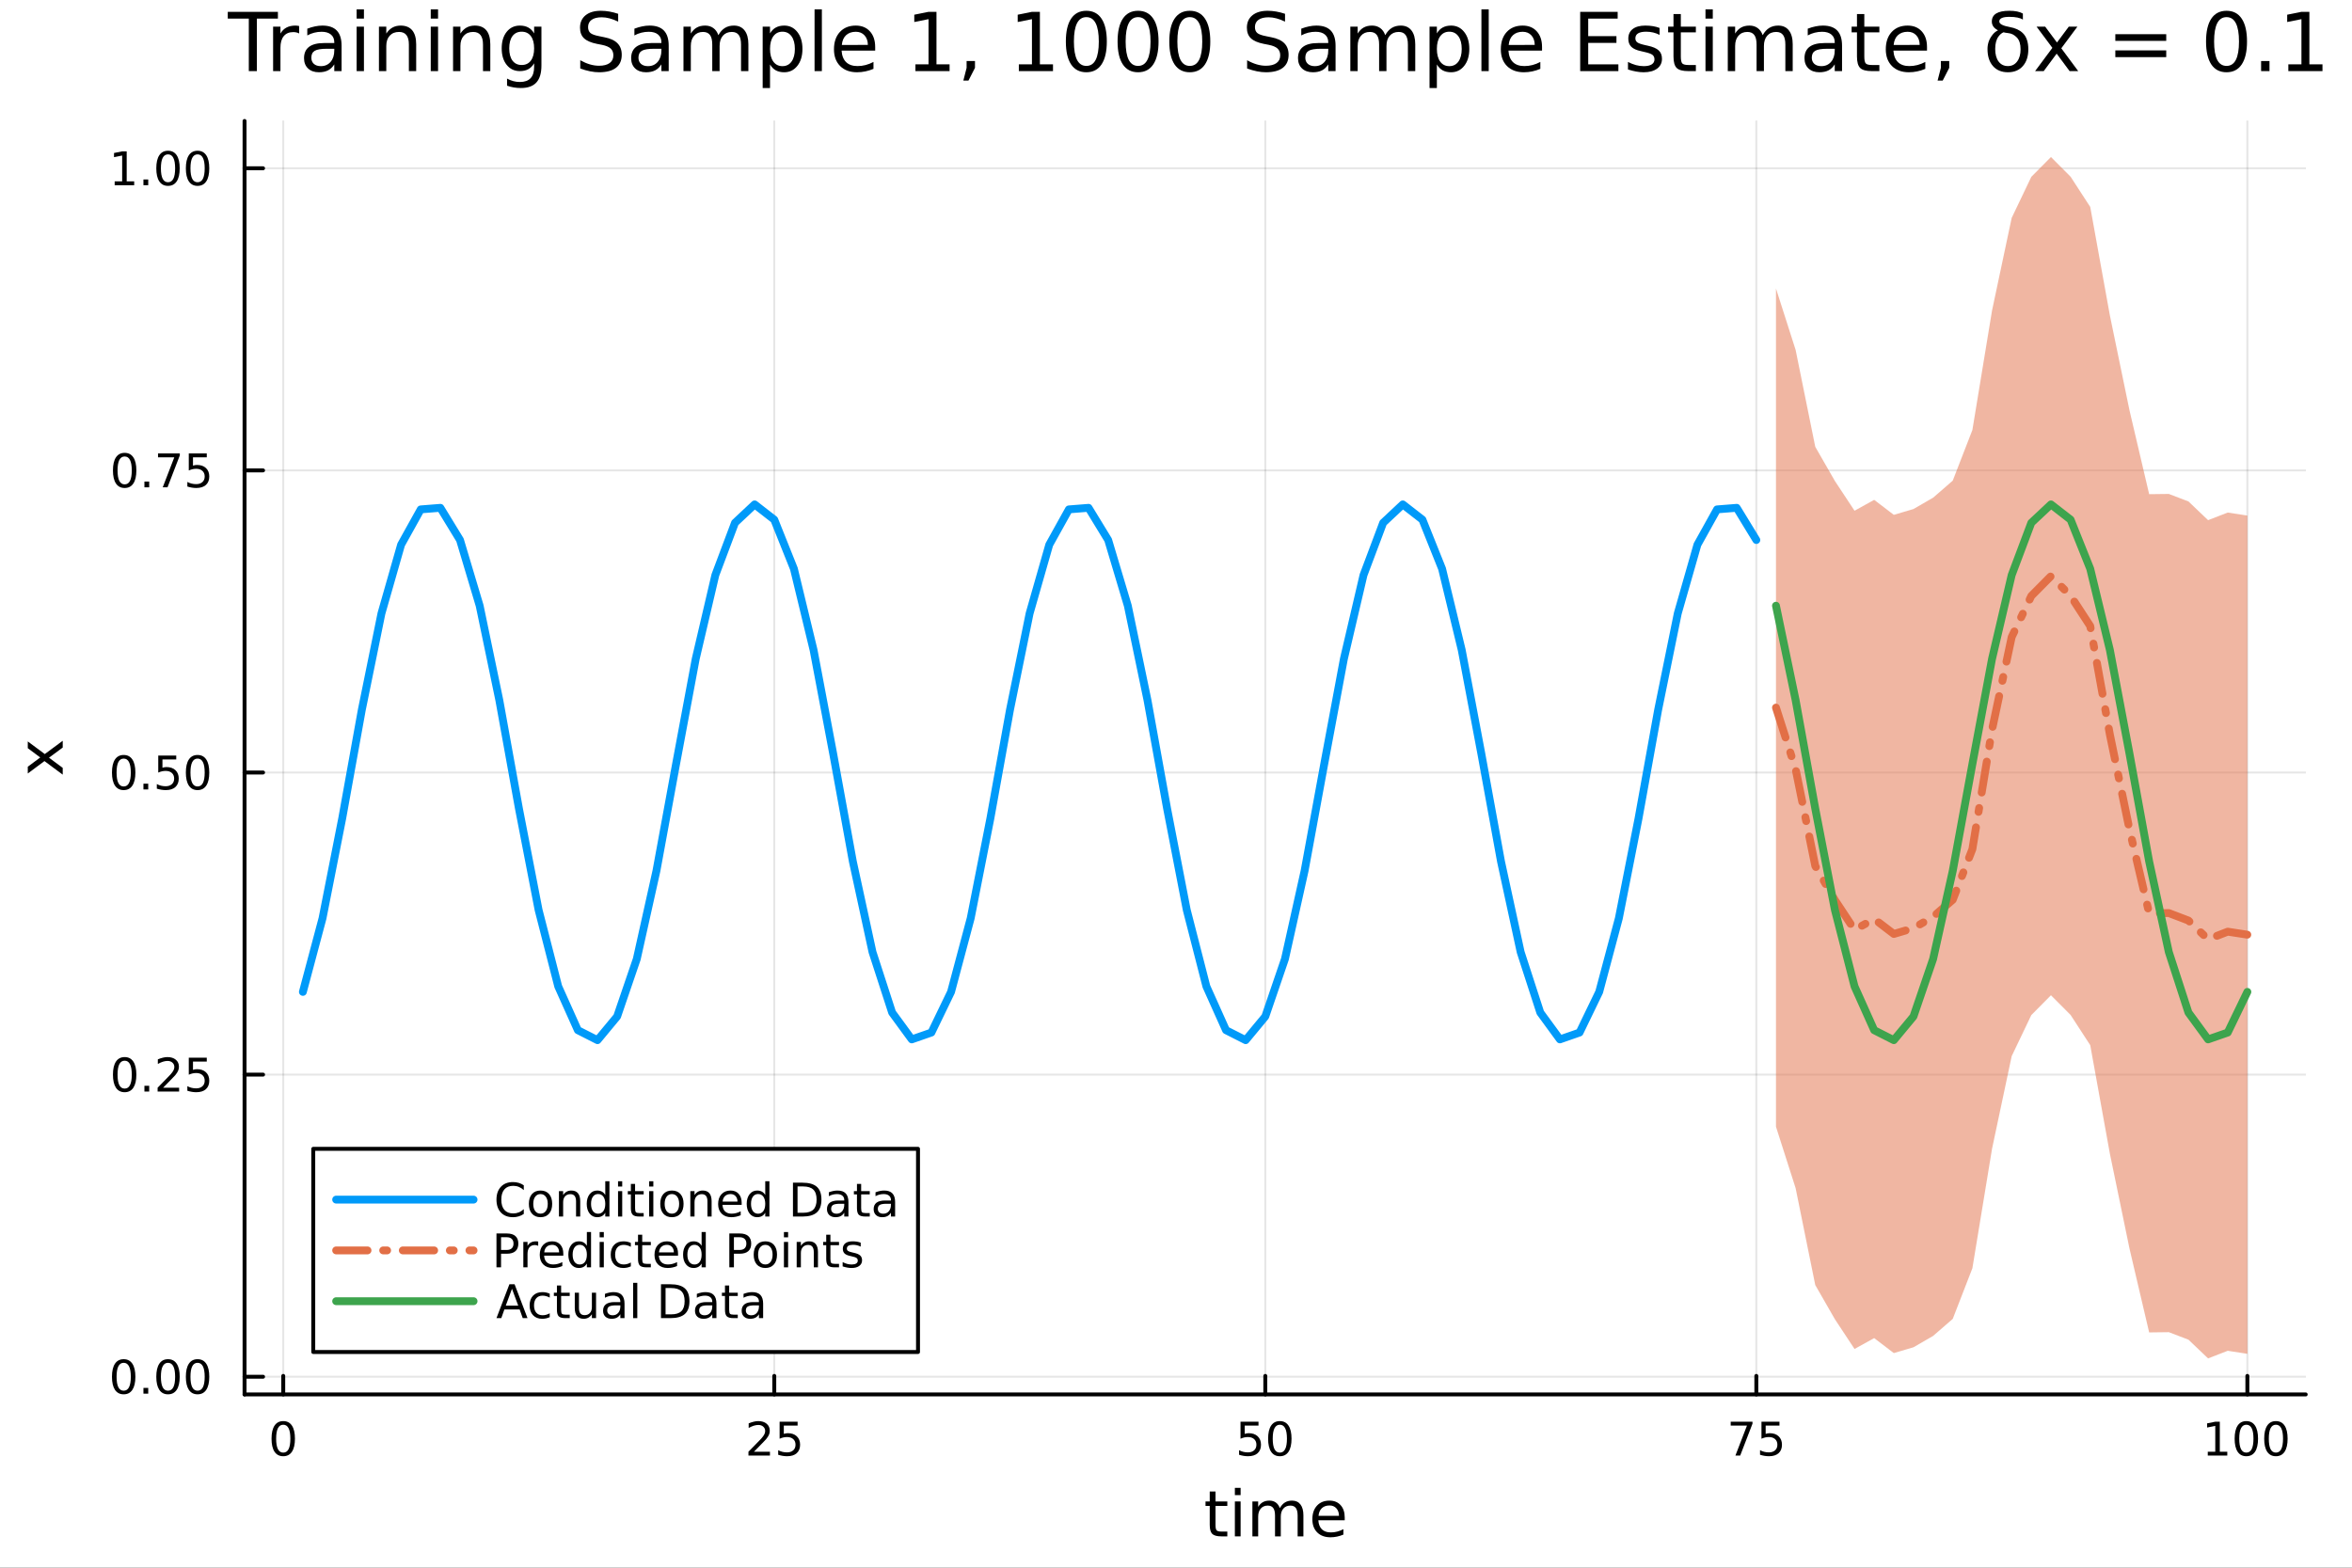 <?xml version="1.0" encoding="utf-8"?>
<svg xmlns="http://www.w3.org/2000/svg" xmlns:xlink="http://www.w3.org/1999/xlink" width="600" height="400" viewBox="0 0 2400 1600">
<rect x="0" y="0" width="2400" height="1600" fill="#333333" stroke="none"/>
<defs>
  <clipPath id="clip190">
    <rect x="0" y="0" width="2400" height="1600"/>
  </clipPath>
</defs>
<path clip-path="url(#clip190)" d="M0 1600 L2400 1600 L2400 8.88178e-14 L0 8.88178e-14  Z" fill="#ffffff" fill-rule="evenodd" fill-opacity="1"/>
<defs>
  <clipPath id="clip191">
    <rect x="480" y="0" width="1681" height="1600"/>
  </clipPath>
</defs>
<path clip-path="url(#clip190)" d="M249.542 1423.18 L2352.76 1423.18 L2352.76 123.472 L249.542 123.472  Z" fill="#ffffff" fill-rule="evenodd" fill-opacity="1"/>
<defs>
  <clipPath id="clip192">
    <rect x="249" y="123" width="2104" height="1301"/>
  </clipPath>
</defs>
<polyline clip-path="url(#clip192)" style="stroke:#000000; stroke-linecap:round; stroke-linejoin:round; stroke-width:2; stroke-opacity:0.1; fill:none" points="289.025,1423.18 289.025,123.472 "/>
<polyline clip-path="url(#clip192)" style="stroke:#000000; stroke-linecap:round; stroke-linejoin:round; stroke-width:2; stroke-opacity:0.1; fill:none" points="790.076,1423.18 790.076,123.472 "/>
<polyline clip-path="url(#clip192)" style="stroke:#000000; stroke-linecap:round; stroke-linejoin:round; stroke-width:2; stroke-opacity:0.1; fill:none" points="1291.13,1423.18 1291.13,123.472 "/>
<polyline clip-path="url(#clip192)" style="stroke:#000000; stroke-linecap:round; stroke-linejoin:round; stroke-width:2; stroke-opacity:0.1; fill:none" points="1792.18,1423.18 1792.18,123.472 "/>
<polyline clip-path="url(#clip192)" style="stroke:#000000; stroke-linecap:round; stroke-linejoin:round; stroke-width:2; stroke-opacity:0.1; fill:none" points="2293.23,1423.18 2293.23,123.472 "/>
<polyline clip-path="url(#clip190)" style="stroke:#000000; stroke-linecap:round; stroke-linejoin:round; stroke-width:4; stroke-opacity:1; fill:none" points="249.542,1423.18 2352.76,1423.18 "/>
<polyline clip-path="url(#clip190)" style="stroke:#000000; stroke-linecap:round; stroke-linejoin:round; stroke-width:4; stroke-opacity:1; fill:none" points="289.025,1423.18 289.025,1404.28 "/>
<polyline clip-path="url(#clip190)" style="stroke:#000000; stroke-linecap:round; stroke-linejoin:round; stroke-width:4; stroke-opacity:1; fill:none" points="790.076,1423.18 790.076,1404.28 "/>
<polyline clip-path="url(#clip190)" style="stroke:#000000; stroke-linecap:round; stroke-linejoin:round; stroke-width:4; stroke-opacity:1; fill:none" points="1291.13,1423.18 1291.13,1404.28 "/>
<polyline clip-path="url(#clip190)" style="stroke:#000000; stroke-linecap:round; stroke-linejoin:round; stroke-width:4; stroke-opacity:1; fill:none" points="1792.18,1423.18 1792.18,1404.28 "/>
<polyline clip-path="url(#clip190)" style="stroke:#000000; stroke-linecap:round; stroke-linejoin:round; stroke-width:4; stroke-opacity:1; fill:none" points="2293.23,1423.18 2293.23,1404.28 "/>
<path clip-path="url(#clip190)" d="M289.025 1454.1 Q285.414 1454.1 283.585 1457.66 Q281.78 1461.2 281.78 1468.33 Q281.78 1475.44 283.585 1479.01 Q285.414 1482.55 289.025 1482.55 Q292.659 1482.55 294.465 1479.01 Q296.293 1475.44 296.293 1468.33 Q296.293 1461.2 294.465 1457.66 Q292.659 1454.1 289.025 1454.1 M289.025 1450.39 Q294.835 1450.39 297.891 1455 Q300.969 1459.58 300.969 1468.33 Q300.969 1477.06 297.891 1481.67 Q294.835 1486.25 289.025 1486.25 Q283.215 1486.25 280.136 1481.67 Q277.081 1477.06 277.081 1468.33 Q277.081 1459.58 280.136 1455 Q283.215 1450.39 289.025 1450.39 Z" fill="#000000" fill-rule="nonzero" fill-opacity="1" /><path clip-path="url(#clip190)" d="M769.347 1481.64 L785.667 1481.64 L785.667 1485.58 L763.722 1485.58 L763.722 1481.64 Q766.384 1478.89 770.968 1474.26 Q775.574 1469.61 776.755 1468.27 Q779 1465.74 779.88 1464.01 Q780.782 1462.25 780.782 1460.56 Q780.782 1457.8 778.838 1456.07 Q776.917 1454.33 773.815 1454.33 Q771.616 1454.33 769.162 1455.09 Q766.732 1455.86 763.954 1457.41 L763.954 1452.69 Q766.778 1451.55 769.232 1450.97 Q771.685 1450.39 773.722 1450.39 Q779.093 1450.39 782.287 1453.08 Q785.482 1455.77 785.482 1460.26 Q785.482 1462.39 784.671 1464.31 Q783.884 1466.2 781.778 1468.8 Q781.199 1469.47 778.097 1472.69 Q774.995 1475.88 769.347 1481.64 Z" fill="#000000" fill-rule="nonzero" fill-opacity="1" /><path clip-path="url(#clip190)" d="M795.528 1451.02 L813.884 1451.02 L813.884 1454.96 L799.81 1454.96 L799.81 1463.43 Q800.829 1463.08 801.847 1462.92 Q802.866 1462.73 803.884 1462.73 Q809.671 1462.73 813.051 1465.9 Q816.43 1469.08 816.43 1474.49 Q816.43 1480.07 812.958 1483.17 Q809.486 1486.25 803.167 1486.25 Q800.991 1486.25 798.722 1485.88 Q796.477 1485.51 794.069 1484.77 L794.069 1480.07 Q796.153 1481.2 798.375 1481.76 Q800.597 1482.32 803.074 1482.32 Q807.079 1482.32 809.417 1480.21 Q811.755 1478.1 811.755 1474.49 Q811.755 1470.88 809.417 1468.77 Q807.079 1466.67 803.074 1466.67 Q801.199 1466.67 799.324 1467.08 Q797.472 1467.5 795.528 1468.38 L795.528 1451.02 Z" fill="#000000" fill-rule="nonzero" fill-opacity="1" /><path clip-path="url(#clip190)" d="M1265.83 1451.02 L1284.18 1451.02 L1284.18 1454.96 L1270.11 1454.96 L1270.11 1463.43 Q1271.13 1463.08 1272.15 1462.92 Q1273.17 1462.73 1274.18 1462.73 Q1279.97 1462.73 1283.35 1465.9 Q1286.73 1469.08 1286.73 1474.49 Q1286.73 1480.07 1283.26 1483.17 Q1279.79 1486.25 1273.47 1486.25 Q1271.29 1486.25 1269.02 1485.88 Q1266.78 1485.51 1264.37 1484.77 L1264.37 1480.07 Q1266.45 1481.2 1268.67 1481.76 Q1270.9 1482.32 1273.37 1482.32 Q1277.38 1482.32 1279.72 1480.21 Q1282.05 1478.1 1282.05 1474.49 Q1282.05 1470.88 1279.72 1468.77 Q1277.38 1466.67 1273.37 1466.67 Q1271.5 1466.67 1269.62 1467.08 Q1267.77 1467.5 1265.83 1468.38 L1265.83 1451.02 Z" fill="#000000" fill-rule="nonzero" fill-opacity="1" /><path clip-path="url(#clip190)" d="M1305.94 1454.1 Q1302.33 1454.1 1300.5 1457.66 Q1298.7 1461.2 1298.7 1468.33 Q1298.7 1475.44 1300.5 1479.01 Q1302.33 1482.55 1305.94 1482.55 Q1309.58 1482.55 1311.38 1479.01 Q1313.21 1475.44 1313.21 1468.33 Q1313.21 1461.2 1311.38 1457.66 Q1309.58 1454.1 1305.94 1454.1 M1305.94 1450.39 Q1311.75 1450.39 1314.81 1455 Q1317.89 1459.58 1317.89 1468.33 Q1317.89 1477.06 1314.81 1481.67 Q1311.75 1486.25 1305.94 1486.25 Q1300.13 1486.25 1297.05 1481.67 Q1294 1477.06 1294 1468.33 Q1294 1459.58 1297.05 1455 Q1300.13 1450.39 1305.94 1450.39 Z" fill="#000000" fill-rule="nonzero" fill-opacity="1" /><path clip-path="url(#clip190)" d="M1766.03 1451.02 L1788.26 1451.02 L1788.26 1453.01 L1775.71 1485.58 L1770.83 1485.58 L1782.63 1454.96 L1766.03 1454.96 L1766.03 1451.02 Z" fill="#000000" fill-rule="nonzero" fill-opacity="1" /><path clip-path="url(#clip190)" d="M1797.42 1451.02 L1815.78 1451.02 L1815.78 1454.96 L1801.7 1454.96 L1801.7 1463.43 Q1802.72 1463.08 1803.74 1462.92 Q1804.76 1462.73 1805.78 1462.73 Q1811.57 1462.73 1814.95 1465.9 Q1818.33 1469.08 1818.33 1474.49 Q1818.33 1480.07 1814.85 1483.17 Q1811.38 1486.25 1805.06 1486.25 Q1802.89 1486.25 1800.62 1485.88 Q1798.37 1485.51 1795.96 1484.77 L1795.96 1480.07 Q1798.05 1481.2 1800.27 1481.76 Q1802.49 1482.32 1804.97 1482.32 Q1808.97 1482.32 1811.31 1480.21 Q1813.65 1478.1 1813.65 1474.49 Q1813.65 1470.88 1811.31 1468.77 Q1808.97 1466.67 1804.97 1466.67 Q1803.09 1466.67 1801.22 1467.08 Q1799.37 1467.5 1797.42 1468.38 L1797.42 1451.02 Z" fill="#000000" fill-rule="nonzero" fill-opacity="1" /><path clip-path="url(#clip190)" d="M2252.84 1481.64 L2260.48 1481.64 L2260.48 1455.28 L2252.17 1456.95 L2252.17 1452.69 L2260.43 1451.02 L2265.11 1451.02 L2265.11 1481.64 L2272.74 1481.64 L2272.74 1485.58 L2252.84 1485.58 L2252.84 1481.64 Z" fill="#000000" fill-rule="nonzero" fill-opacity="1" /><path clip-path="url(#clip190)" d="M2292.19 1454.1 Q2288.58 1454.1 2286.75 1457.66 Q2284.94 1461.2 2284.94 1468.33 Q2284.94 1475.44 2286.75 1479.01 Q2288.58 1482.55 2292.19 1482.55 Q2295.82 1482.55 2297.63 1479.01 Q2299.46 1475.44 2299.46 1468.33 Q2299.46 1461.2 2297.63 1457.66 Q2295.82 1454.1 2292.19 1454.1 M2292.19 1450.39 Q2298 1450.39 2301.06 1455 Q2304.13 1459.58 2304.13 1468.33 Q2304.13 1477.06 2301.06 1481.67 Q2298 1486.25 2292.19 1486.25 Q2286.38 1486.25 2283.3 1481.67 Q2280.24 1477.06 2280.24 1468.33 Q2280.24 1459.58 2283.3 1455 Q2286.38 1450.39 2292.19 1450.39 Z" fill="#000000" fill-rule="nonzero" fill-opacity="1" /><path clip-path="url(#clip190)" d="M2322.35 1454.1 Q2318.74 1454.1 2316.91 1457.66 Q2315.11 1461.2 2315.11 1468.33 Q2315.11 1475.44 2316.91 1479.01 Q2318.74 1482.55 2322.35 1482.55 Q2325.99 1482.55 2327.79 1479.01 Q2329.62 1475.44 2329.62 1468.33 Q2329.62 1461.2 2327.79 1457.66 Q2325.99 1454.1 2322.35 1454.1 M2322.35 1450.39 Q2328.16 1450.39 2331.22 1455 Q2334.3 1459.58 2334.3 1468.33 Q2334.3 1477.06 2331.22 1481.67 Q2328.16 1486.25 2322.35 1486.25 Q2316.54 1486.25 2313.46 1481.67 Q2310.41 1477.06 2310.41 1468.33 Q2310.41 1459.58 2313.46 1455 Q2316.54 1450.39 2322.35 1450.39 Z" fill="#000000" fill-rule="nonzero" fill-opacity="1" /><path clip-path="url(#clip190)" d="M1240.31 1522.27 L1240.31 1532.4 L1252.37 1532.4 L1252.37 1536.95 L1240.31 1536.95 L1240.31 1556.3 Q1240.31 1560.66 1241.49 1561.9 Q1242.7 1563.14 1246.36 1563.14 L1252.37 1563.14 L1252.37 1568.04 L1246.36 1568.04 Q1239.58 1568.04 1237 1565.53 Q1234.42 1562.98 1234.42 1556.3 L1234.42 1536.95 L1230.12 1536.95 L1230.12 1532.4 L1234.42 1532.4 L1234.42 1522.27 L1240.31 1522.27 Z" fill="#000000" fill-rule="nonzero" fill-opacity="1" /><path clip-path="url(#clip190)" d="M1260.07 1532.4 L1265.93 1532.4 L1265.93 1568.04 L1260.07 1568.04 L1260.07 1532.4 M1260.07 1518.52 L1265.93 1518.52 L1265.93 1525.93 L1260.07 1525.93 L1260.07 1518.52 Z" fill="#000000" fill-rule="nonzero" fill-opacity="1" /><path clip-path="url(#clip190)" d="M1305.94 1539.24 Q1308.14 1535.29 1311.19 1533.41 Q1314.25 1531.54 1318.38 1531.54 Q1323.95 1531.54 1326.98 1535.45 Q1330 1539.33 1330 1546.53 L1330 1568.04 L1324.11 1568.04 L1324.11 1546.72 Q1324.11 1541.59 1322.3 1539.11 Q1320.48 1536.63 1316.76 1536.63 Q1312.21 1536.63 1309.57 1539.65 Q1306.93 1542.68 1306.93 1547.9 L1306.93 1568.04 L1301.04 1568.04 L1301.04 1546.72 Q1301.04 1541.56 1299.22 1539.11 Q1297.41 1536.63 1293.62 1536.63 Q1289.13 1536.63 1286.49 1539.68 Q1283.85 1542.71 1283.85 1547.9 L1283.85 1568.04 L1277.96 1568.04 L1277.96 1532.4 L1283.85 1532.4 L1283.85 1537.93 Q1285.86 1534.66 1288.66 1533.1 Q1291.46 1531.54 1295.31 1531.54 Q1299.19 1531.54 1301.9 1533.51 Q1304.63 1535.48 1305.94 1539.24 Z" fill="#000000" fill-rule="nonzero" fill-opacity="1" /><path clip-path="url(#clip190)" d="M1372.17 1548.76 L1372.17 1551.62 L1345.25 1551.62 Q1345.63 1557.67 1348.88 1560.85 Q1352.15 1564 1357.98 1564 Q1361.35 1564 1364.5 1563.17 Q1367.69 1562.35 1370.81 1560.69 L1370.81 1566.23 Q1367.65 1567.57 1364.34 1568.27 Q1361.03 1568.97 1357.63 1568.97 Q1349.1 1568.97 1344.1 1564 Q1339.14 1559.04 1339.14 1550.57 Q1339.14 1541.82 1343.85 1536.69 Q1348.59 1531.54 1356.61 1531.54 Q1363.8 1531.54 1367.97 1536.18 Q1372.17 1540.8 1372.17 1548.76 M1366.32 1547.04 Q1366.25 1542.23 1363.61 1539.37 Q1361 1536.5 1356.67 1536.5 Q1351.77 1536.5 1348.81 1539.27 Q1345.88 1542.04 1345.44 1547.07 L1366.32 1547.04 Z" fill="#000000" fill-rule="nonzero" fill-opacity="1" /><polyline clip-path="url(#clip192)" style="stroke:#000000; stroke-linecap:round; stroke-linejoin:round; stroke-width:2; stroke-opacity:0.1; fill:none" points="249.542,1405.11 2352.76,1405.11 "/>
<polyline clip-path="url(#clip192)" style="stroke:#000000; stroke-linecap:round; stroke-linejoin:round; stroke-width:2; stroke-opacity:0.1; fill:none" points="249.542,1096.77 2352.76,1096.77 "/>
<polyline clip-path="url(#clip192)" style="stroke:#000000; stroke-linecap:round; stroke-linejoin:round; stroke-width:2; stroke-opacity:0.1; fill:none" points="249.542,788.435 2352.76,788.435 "/>
<polyline clip-path="url(#clip192)" style="stroke:#000000; stroke-linecap:round; stroke-linejoin:round; stroke-width:2; stroke-opacity:0.1; fill:none" points="249.542,480.095 2352.76,480.095 "/>
<polyline clip-path="url(#clip192)" style="stroke:#000000; stroke-linecap:round; stroke-linejoin:round; stroke-width:2; stroke-opacity:0.1; fill:none" points="249.542,171.756 2352.76,171.756 "/>
<polyline clip-path="url(#clip190)" style="stroke:#000000; stroke-linecap:round; stroke-linejoin:round; stroke-width:4; stroke-opacity:1; fill:none" points="249.542,1423.18 249.542,123.472 "/>
<polyline clip-path="url(#clip190)" style="stroke:#000000; stroke-linecap:round; stroke-linejoin:round; stroke-width:4; stroke-opacity:1; fill:none" points="249.542,1405.11 268.44,1405.11 "/>
<polyline clip-path="url(#clip190)" style="stroke:#000000; stroke-linecap:round; stroke-linejoin:round; stroke-width:4; stroke-opacity:1; fill:none" points="249.542,1096.77 268.44,1096.77 "/>
<polyline clip-path="url(#clip190)" style="stroke:#000000; stroke-linecap:round; stroke-linejoin:round; stroke-width:4; stroke-opacity:1; fill:none" points="249.542,788.435 268.44,788.435 "/>
<polyline clip-path="url(#clip190)" style="stroke:#000000; stroke-linecap:round; stroke-linejoin:round; stroke-width:4; stroke-opacity:1; fill:none" points="249.542,480.095 268.44,480.095 "/>
<polyline clip-path="url(#clip190)" style="stroke:#000000; stroke-linecap:round; stroke-linejoin:round; stroke-width:4; stroke-opacity:1; fill:none" points="249.542,171.756 268.44,171.756 "/>
<path clip-path="url(#clip190)" d="M126.205 1390.91 Q122.593 1390.91 120.765 1394.48 Q118.959 1398.02 118.959 1405.15 Q118.959 1412.25 120.765 1415.82 Q122.593 1419.36 126.205 1419.36 Q129.839 1419.36 131.644 1415.82 Q133.473 1412.25 133.473 1405.15 Q133.473 1398.02 131.644 1394.48 Q129.839 1390.91 126.205 1390.91 M126.205 1387.21 Q132.015 1387.21 135.07 1391.82 Q138.149 1396.4 138.149 1405.15 Q138.149 1413.88 135.07 1418.48 Q132.015 1423.06 126.205 1423.06 Q120.394 1423.06 117.316 1418.48 Q114.26 1413.88 114.26 1405.15 Q114.26 1396.4 117.316 1391.82 Q120.394 1387.21 126.205 1387.21 Z" fill="#000000" fill-rule="nonzero" fill-opacity="1" /><path clip-path="url(#clip190)" d="M146.366 1416.51 L151.251 1416.51 L151.251 1422.39 L146.366 1422.39 L146.366 1416.51 Z" fill="#000000" fill-rule="nonzero" fill-opacity="1" /><path clip-path="url(#clip190)" d="M171.436 1390.91 Q167.825 1390.91 165.996 1394.48 Q164.19 1398.02 164.19 1405.15 Q164.19 1412.25 165.996 1415.82 Q167.825 1419.36 171.436 1419.36 Q175.07 1419.36 176.876 1415.82 Q178.704 1412.25 178.704 1405.15 Q178.704 1398.02 176.876 1394.48 Q175.07 1390.91 171.436 1390.91 M171.436 1387.21 Q177.246 1387.21 180.301 1391.82 Q183.38 1396.4 183.38 1405.15 Q183.38 1413.88 180.301 1418.48 Q177.246 1423.06 171.436 1423.06 Q165.626 1423.06 162.547 1418.48 Q159.491 1413.88 159.491 1405.15 Q159.491 1396.4 162.547 1391.82 Q165.626 1387.21 171.436 1387.21 Z" fill="#000000" fill-rule="nonzero" fill-opacity="1" /><path clip-path="url(#clip190)" d="M201.598 1390.91 Q197.987 1390.91 196.158 1394.48 Q194.352 1398.02 194.352 1405.15 Q194.352 1412.25 196.158 1415.82 Q197.987 1419.36 201.598 1419.36 Q205.232 1419.36 207.037 1415.82 Q208.866 1412.25 208.866 1405.15 Q208.866 1398.02 207.037 1394.48 Q205.232 1390.91 201.598 1390.91 M201.598 1387.21 Q207.408 1387.21 210.463 1391.82 Q213.542 1396.4 213.542 1405.15 Q213.542 1413.88 210.463 1418.48 Q207.408 1423.06 201.598 1423.06 Q195.787 1423.06 192.709 1418.48 Q189.653 1413.88 189.653 1405.15 Q189.653 1396.4 192.709 1391.82 Q195.787 1387.21 201.598 1387.21 Z" fill="#000000" fill-rule="nonzero" fill-opacity="1" /><path clip-path="url(#clip190)" d="M127.2 1082.57 Q123.589 1082.57 121.76 1086.14 Q119.955 1089.68 119.955 1096.81 Q119.955 1103.92 121.76 1107.48 Q123.589 1111.02 127.2 1111.02 Q130.834 1111.02 132.64 1107.48 Q134.468 1103.92 134.468 1096.81 Q134.468 1089.68 132.64 1086.14 Q130.834 1082.57 127.2 1082.57 M127.2 1078.87 Q133.01 1078.87 136.066 1083.48 Q139.144 1088.06 139.144 1096.81 Q139.144 1105.54 136.066 1110.14 Q133.01 1114.73 127.2 1114.73 Q121.39 1114.73 118.311 1110.14 Q115.256 1105.54 115.256 1096.81 Q115.256 1088.06 118.311 1083.48 Q121.39 1078.87 127.2 1078.87 Z" fill="#000000" fill-rule="nonzero" fill-opacity="1" /><path clip-path="url(#clip190)" d="M147.362 1108.17 L152.246 1108.17 L152.246 1114.05 L147.362 1114.05 L147.362 1108.17 Z" fill="#000000" fill-rule="nonzero" fill-opacity="1" /><path clip-path="url(#clip190)" d="M166.459 1110.12 L182.778 1110.12 L182.778 1114.05 L160.834 1114.05 L160.834 1110.12 Q163.496 1107.36 168.079 1102.73 Q172.686 1098.08 173.866 1096.74 Q176.112 1094.22 176.991 1092.48 Q177.894 1090.72 177.894 1089.03 Q177.894 1086.28 175.95 1084.54 Q174.028 1082.8 170.927 1082.8 Q168.727 1082.8 166.274 1083.57 Q163.843 1084.33 161.065 1085.88 L161.065 1081.16 Q163.89 1080.03 166.343 1079.45 Q168.797 1078.87 170.834 1078.87 Q176.204 1078.87 179.399 1081.55 Q182.593 1084.24 182.593 1088.73 Q182.593 1090.86 181.783 1092.78 Q180.996 1094.68 178.889 1097.27 Q178.311 1097.94 175.209 1101.16 Q172.107 1104.36 166.459 1110.12 Z" fill="#000000" fill-rule="nonzero" fill-opacity="1" /><path clip-path="url(#clip190)" d="M192.639 1079.49 L210.996 1079.49 L210.996 1083.43 L196.922 1083.43 L196.922 1091.9 Q197.94 1091.55 198.959 1091.39 Q199.977 1091.21 200.996 1091.21 Q206.783 1091.21 210.162 1094.38 Q213.542 1097.55 213.542 1102.97 Q213.542 1108.54 210.07 1111.65 Q206.598 1114.73 200.278 1114.73 Q198.102 1114.73 195.834 1114.36 Q193.588 1113.98 191.181 1113.24 L191.181 1108.54 Q193.264 1109.68 195.487 1110.23 Q197.709 1110.79 200.186 1110.79 Q204.19 1110.79 206.528 1108.68 Q208.866 1106.58 208.866 1102.97 Q208.866 1099.36 206.528 1097.25 Q204.19 1095.14 200.186 1095.14 Q198.311 1095.14 196.436 1095.56 Q194.584 1095.98 192.639 1096.86 L192.639 1079.49 Z" fill="#000000" fill-rule="nonzero" fill-opacity="1" /><path clip-path="url(#clip190)" d="M126.205 774.233 Q122.593 774.233 120.765 777.798 Q118.959 781.34 118.959 788.469 Q118.959 795.576 120.765 799.141 Q122.593 802.682 126.205 802.682 Q129.839 802.682 131.644 799.141 Q133.473 795.576 133.473 788.469 Q133.473 781.34 131.644 777.798 Q129.839 774.233 126.205 774.233 M126.205 770.53 Q132.015 770.53 135.07 775.136 Q138.149 779.719 138.149 788.469 Q138.149 797.196 135.07 801.803 Q132.015 806.386 126.205 806.386 Q120.394 806.386 117.316 801.803 Q114.26 797.196 114.26 788.469 Q114.26 779.719 117.316 775.136 Q120.394 770.53 126.205 770.53 Z" fill="#000000" fill-rule="nonzero" fill-opacity="1" /><path clip-path="url(#clip190)" d="M146.366 799.835 L151.251 799.835 L151.251 805.715 L146.366 805.715 L146.366 799.835 Z" fill="#000000" fill-rule="nonzero" fill-opacity="1" /><path clip-path="url(#clip190)" d="M161.482 771.155 L179.839 771.155 L179.839 775.09 L165.765 775.09 L165.765 783.562 Q166.783 783.215 167.802 783.053 Q168.82 782.868 169.839 782.868 Q175.626 782.868 179.005 786.039 Q182.385 789.21 182.385 794.627 Q182.385 800.205 178.913 803.307 Q175.44 806.386 169.121 806.386 Q166.945 806.386 164.677 806.016 Q162.431 805.645 160.024 804.904 L160.024 800.205 Q162.107 801.34 164.329 801.895 Q166.552 802.451 169.028 802.451 Q173.033 802.451 175.371 800.344 Q177.709 798.238 177.709 794.627 Q177.709 791.016 175.371 788.909 Q173.033 786.803 169.028 786.803 Q167.153 786.803 165.278 787.219 Q163.427 787.636 161.482 788.516 L161.482 771.155 Z" fill="#000000" fill-rule="nonzero" fill-opacity="1" /><path clip-path="url(#clip190)" d="M201.598 774.233 Q197.987 774.233 196.158 777.798 Q194.352 781.34 194.352 788.469 Q194.352 795.576 196.158 799.141 Q197.987 802.682 201.598 802.682 Q205.232 802.682 207.037 799.141 Q208.866 795.576 208.866 788.469 Q208.866 781.34 207.037 777.798 Q205.232 774.233 201.598 774.233 M201.598 770.53 Q207.408 770.53 210.463 775.136 Q213.542 779.719 213.542 788.469 Q213.542 797.196 210.463 801.803 Q207.408 806.386 201.598 806.386 Q195.787 806.386 192.709 801.803 Q189.653 797.196 189.653 788.469 Q189.653 779.719 192.709 775.136 Q195.787 770.53 201.598 770.53 Z" fill="#000000" fill-rule="nonzero" fill-opacity="1" /><path clip-path="url(#clip190)" d="M127.2 465.894 Q123.589 465.894 121.76 469.459 Q119.955 473 119.955 480.13 Q119.955 487.236 121.76 490.801 Q123.589 494.343 127.2 494.343 Q130.834 494.343 132.64 490.801 Q134.468 487.236 134.468 480.13 Q134.468 473 132.64 469.459 Q130.834 465.894 127.2 465.894 M127.2 462.19 Q133.01 462.19 136.066 466.797 Q139.144 471.38 139.144 480.13 Q139.144 488.857 136.066 493.463 Q133.01 498.046 127.2 498.046 Q121.39 498.046 118.311 493.463 Q115.256 488.857 115.256 480.13 Q115.256 471.38 118.311 466.797 Q121.39 462.19 127.2 462.19 Z" fill="#000000" fill-rule="nonzero" fill-opacity="1" /><path clip-path="url(#clip190)" d="M147.362 491.496 L152.246 491.496 L152.246 497.375 L147.362 497.375 L147.362 491.496 Z" fill="#000000" fill-rule="nonzero" fill-opacity="1" /><path clip-path="url(#clip190)" d="M161.251 462.815 L183.473 462.815 L183.473 464.806 L170.927 497.375 L166.042 497.375 L177.848 466.75 L161.251 466.75 L161.251 462.815 Z" fill="#000000" fill-rule="nonzero" fill-opacity="1" /><path clip-path="url(#clip190)" d="M192.639 462.815 L210.996 462.815 L210.996 466.75 L196.922 466.75 L196.922 475.222 Q197.94 474.875 198.959 474.713 Q199.977 474.528 200.996 474.528 Q206.783 474.528 210.162 477.699 Q213.542 480.871 213.542 486.287 Q213.542 491.866 210.07 494.968 Q206.598 498.046 200.278 498.046 Q198.102 498.046 195.834 497.676 Q193.588 497.306 191.181 496.565 L191.181 491.866 Q193.264 493 195.487 493.556 Q197.709 494.111 200.186 494.111 Q204.19 494.111 206.528 492.005 Q208.866 489.898 208.866 486.287 Q208.866 482.676 206.528 480.57 Q204.19 478.463 200.186 478.463 Q198.311 478.463 196.436 478.88 Q194.584 479.297 192.639 480.176 L192.639 462.815 Z" fill="#000000" fill-rule="nonzero" fill-opacity="1" /><path clip-path="url(#clip190)" d="M117.015 185.1 L124.654 185.1 L124.654 158.735 L116.343 160.402 L116.343 156.142 L124.607 154.476 L129.283 154.476 L129.283 185.1 L136.922 185.1 L136.922 189.036 L117.015 189.036 L117.015 185.1 Z" fill="#000000" fill-rule="nonzero" fill-opacity="1" /><path clip-path="url(#clip190)" d="M146.366 183.156 L151.251 183.156 L151.251 189.036 L146.366 189.036 L146.366 183.156 Z" fill="#000000" fill-rule="nonzero" fill-opacity="1" /><path clip-path="url(#clip190)" d="M171.436 157.554 Q167.825 157.554 165.996 161.119 Q164.19 164.661 164.19 171.79 Q164.19 178.897 165.996 182.462 Q167.825 186.003 171.436 186.003 Q175.07 186.003 176.876 182.462 Q178.704 178.897 178.704 171.79 Q178.704 164.661 176.876 161.119 Q175.07 157.554 171.436 157.554 M171.436 153.851 Q177.246 153.851 180.301 158.457 Q183.38 163.04 183.38 171.79 Q183.38 180.517 180.301 185.124 Q177.246 189.707 171.436 189.707 Q165.626 189.707 162.547 185.124 Q159.491 180.517 159.491 171.79 Q159.491 163.04 162.547 158.457 Q165.626 153.851 171.436 153.851 Z" fill="#000000" fill-rule="nonzero" fill-opacity="1" /><path clip-path="url(#clip190)" d="M201.598 157.554 Q197.987 157.554 196.158 161.119 Q194.352 164.661 194.352 171.79 Q194.352 178.897 196.158 182.462 Q197.987 186.003 201.598 186.003 Q205.232 186.003 207.037 182.462 Q208.866 178.897 208.866 171.79 Q208.866 164.661 207.037 161.119 Q205.232 157.554 201.598 157.554 M201.598 153.851 Q207.408 153.851 210.463 158.457 Q213.542 163.04 213.542 171.79 Q213.542 180.517 210.463 185.124 Q207.408 189.707 201.598 189.707 Q195.787 189.707 192.709 185.124 Q189.653 180.517 189.653 171.79 Q189.653 163.04 192.709 158.457 Q195.787 153.851 201.598 153.851 Z" fill="#000000" fill-rule="nonzero" fill-opacity="1" /><path clip-path="url(#clip190)" d="M28.356 756.711 L45.703 769.602 L64.004 756.043 L64.004 762.95 L50 773.326 L64.004 783.702 L64.004 790.609 L45.353 776.763 L28.356 789.431 L28.356 782.524 L41.056 773.071 L28.356 763.618 L28.356 756.711 Z" fill="#000000" fill-rule="nonzero" fill-opacity="1" /><path clip-path="url(#clip190)" d="M232.419 12.096 L283.582 12.096 L283.582 18.983 L262.112 18.983 L262.112 72.576 L253.889 72.576 L253.889 18.983 L232.419 18.983 L232.419 12.096 Z" fill="#000000" fill-rule="nonzero" fill-opacity="1" /><path clip-path="url(#clip190)" d="M305.254 34.173 Q303.999 33.444 302.5 33.12 Q301.041 32.756 299.259 32.756 Q292.94 32.756 289.537 36.888 Q286.175 40.979 286.175 48.676 L286.175 72.576 L278.68 72.576 L278.68 27.206 L286.175 27.206 L286.175 34.254 Q288.524 30.122 292.292 28.138 Q296.059 26.112 301.447 26.112 Q302.216 26.112 303.148 26.234 Q304.08 26.315 305.214 26.517 L305.254 34.173 Z" fill="#000000" fill-rule="nonzero" fill-opacity="1" /><path clip-path="url(#clip190)" d="M333.692 49.769 Q324.658 49.769 321.174 51.835 Q317.691 53.901 317.691 58.884 Q317.691 62.854 320.283 65.203 Q322.916 67.512 327.413 67.512 Q333.611 67.512 337.338 63.137 Q341.105 58.722 341.105 51.43 L341.105 49.769 L333.692 49.769 M348.559 46.691 L348.559 72.576 L341.105 72.576 L341.105 65.689 Q338.553 69.821 334.745 71.806 Q330.937 73.751 325.428 73.751 Q318.46 73.751 314.328 69.862 Q310.237 65.933 310.237 59.37 Q310.237 51.714 315.341 47.825 Q320.486 43.936 330.654 43.936 L341.105 43.936 L341.105 43.207 Q341.105 38.062 337.702 35.267 Q334.34 32.431 328.223 32.431 Q324.334 32.431 320.648 33.363 Q316.962 34.295 313.559 36.158 L313.559 29.272 Q317.65 27.692 321.499 26.922 Q325.347 26.112 328.993 26.112 Q338.836 26.112 343.698 31.216 Q348.559 36.32 348.559 46.691 Z" fill="#000000" fill-rule="nonzero" fill-opacity="1" /><path clip-path="url(#clip190)" d="M363.912 27.206 L371.365 27.206 L371.365 72.576 L363.912 72.576 L363.912 27.206 M363.912 9.544 L371.365 9.544 L371.365 18.983 L363.912 18.983 L363.912 9.544 Z" fill="#000000" fill-rule="nonzero" fill-opacity="1" /><path clip-path="url(#clip190)" d="M424.675 45.192 L424.675 72.576 L417.221 72.576 L417.221 45.435 Q417.221 38.994 414.71 35.794 Q412.198 32.594 407.175 32.594 Q401.139 32.594 397.656 36.442 Q394.172 40.29 394.172 46.934 L394.172 72.576 L386.678 72.576 L386.678 27.206 L394.172 27.206 L394.172 34.254 Q396.845 30.163 400.451 28.138 Q404.096 26.112 408.836 26.112 Q416.654 26.112 420.665 30.973 Q424.675 35.794 424.675 45.192 Z" fill="#000000" fill-rule="nonzero" fill-opacity="1" /><path clip-path="url(#clip190)" d="M439.542 27.206 L446.996 27.206 L446.996 72.576 L439.542 72.576 L439.542 27.206 M439.542 9.544 L446.996 9.544 L446.996 18.983 L439.542 18.983 L439.542 9.544 Z" fill="#000000" fill-rule="nonzero" fill-opacity="1" /><path clip-path="url(#clip190)" d="M500.305 45.192 L500.305 72.576 L492.852 72.576 L492.852 45.435 Q492.852 38.994 490.34 35.794 Q487.829 32.594 482.806 32.594 Q476.77 32.594 473.286 36.442 Q469.802 40.29 469.802 46.934 L469.802 72.576 L462.308 72.576 L462.308 27.206 L469.802 27.206 L469.802 34.254 Q472.476 30.163 476.081 28.138 Q479.727 26.112 484.466 26.112 Q492.285 26.112 496.295 30.973 Q500.305 35.794 500.305 45.192 Z" fill="#000000" fill-rule="nonzero" fill-opacity="1" /><path clip-path="url(#clip190)" d="M545.027 49.364 Q545.027 41.263 541.665 36.806 Q538.343 32.35 532.308 32.35 Q526.312 32.35 522.95 36.806 Q519.628 41.263 519.628 49.364 Q519.628 57.426 522.95 61.882 Q526.312 66.338 532.308 66.338 Q538.343 66.338 541.665 61.882 Q545.027 57.426 545.027 49.364 M552.481 66.945 Q552.481 78.531 547.336 84.162 Q542.192 89.833 531.578 89.833 Q527.649 89.833 524.165 89.225 Q520.682 88.658 517.4 87.443 L517.4 80.192 Q520.682 81.974 523.882 82.825 Q527.082 83.675 530.404 83.675 Q537.736 83.675 541.382 79.827 Q545.027 76.019 545.027 68.282 L545.027 64.596 Q542.718 68.606 539.113 70.591 Q535.508 72.576 530.485 72.576 Q522.14 72.576 517.036 66.216 Q511.932 59.856 511.932 49.364 Q511.932 38.832 517.036 32.472 Q522.14 26.112 530.485 26.112 Q535.508 26.112 539.113 28.097 Q542.718 30.082 545.027 34.092 L545.027 27.206 L552.481 27.206 L552.481 66.945 Z" fill="#000000" fill-rule="nonzero" fill-opacity="1" /><path clip-path="url(#clip190)" d="M630.785 14.081 L630.785 22.061 Q626.127 19.833 621.995 18.739 Q617.863 17.646 614.014 17.646 Q607.33 17.646 603.685 20.238 Q600.079 22.831 600.079 27.611 Q600.079 31.621 602.469 33.687 Q604.9 35.713 611.624 36.969 L616.566 37.981 Q625.721 39.723 630.056 44.139 Q634.431 48.514 634.431 55.886 Q634.431 64.677 628.517 69.214 Q622.643 73.751 611.26 73.751 Q606.966 73.751 602.105 72.778 Q597.284 71.806 592.099 69.902 L592.099 61.477 Q597.082 64.272 601.862 65.689 Q606.642 67.107 611.26 67.107 Q618.268 67.107 622.076 64.353 Q625.883 61.598 625.883 56.494 Q625.883 52.038 623.129 49.526 Q620.415 47.015 614.176 45.759 L609.194 44.787 Q600.039 42.964 595.947 39.075 Q591.856 35.186 591.856 28.259 Q591.856 20.238 597.487 15.62 Q603.158 11.002 613.083 11.002 Q617.336 11.002 621.752 11.772 Q626.167 12.542 630.785 14.081 Z" fill="#000000" fill-rule="nonzero" fill-opacity="1" /><path clip-path="url(#clip190)" d="M667.486 49.769 Q658.453 49.769 654.969 51.835 Q651.485 53.901 651.485 58.884 Q651.485 62.854 654.078 65.203 Q656.711 67.512 661.207 67.512 Q667.405 67.512 671.132 63.137 Q674.899 58.722 674.899 51.43 L674.899 49.769 L667.486 49.769 M682.353 46.691 L682.353 72.576 L674.899 72.576 L674.899 65.689 Q672.347 69.821 668.54 71.806 Q664.732 73.751 659.222 73.751 Q652.255 73.751 648.123 69.862 Q644.032 65.933 644.032 59.37 Q644.032 51.714 649.136 47.825 Q654.28 43.936 664.448 43.936 L674.899 43.936 L674.899 43.207 Q674.899 38.062 671.497 35.267 Q668.134 32.431 662.018 32.431 Q658.129 32.431 654.442 33.363 Q650.756 34.295 647.353 36.158 L647.353 29.272 Q651.445 27.692 655.293 26.922 Q659.141 26.112 662.787 26.112 Q672.631 26.112 677.492 31.216 Q682.353 36.32 682.353 46.691 Z" fill="#000000" fill-rule="nonzero" fill-opacity="1" /><path clip-path="url(#clip190)" d="M733.03 35.915 Q735.825 30.892 739.714 28.502 Q743.603 26.112 748.869 26.112 Q755.958 26.112 759.806 31.095 Q763.655 36.037 763.655 45.192 L763.655 72.576 L756.161 72.576 L756.161 45.435 Q756.161 38.913 753.852 35.753 Q751.543 32.594 746.803 32.594 Q741.01 32.594 737.648 36.442 Q734.286 40.29 734.286 46.934 L734.286 72.576 L726.792 72.576 L726.792 45.435 Q726.792 38.873 724.482 35.753 Q722.173 32.594 717.353 32.594 Q711.641 32.594 708.279 36.482 Q704.917 40.331 704.917 46.934 L704.917 72.576 L697.422 72.576 L697.422 27.206 L704.917 27.206 L704.917 34.254 Q707.469 30.082 711.033 28.097 Q714.598 26.112 719.5 26.112 Q724.442 26.112 727.885 28.624 Q731.369 31.135 733.03 35.915 Z" fill="#000000" fill-rule="nonzero" fill-opacity="1" /><path clip-path="url(#clip190)" d="M785.732 65.77 L785.732 89.833 L778.238 89.833 L778.238 27.206 L785.732 27.206 L785.732 34.092 Q788.082 30.041 791.646 28.097 Q795.252 26.112 800.234 26.112 Q808.498 26.112 813.643 32.675 Q818.828 39.237 818.828 49.931 Q818.828 60.626 813.643 67.188 Q808.498 73.751 800.234 73.751 Q795.252 73.751 791.646 71.806 Q788.082 69.821 785.732 65.77 M811.091 49.931 Q811.091 41.708 807.688 37.05 Q804.326 32.35 798.412 32.35 Q792.497 32.35 789.094 37.05 Q785.732 41.708 785.732 49.931 Q785.732 58.155 789.094 62.854 Q792.497 67.512 798.412 67.512 Q804.326 67.512 807.688 62.854 Q811.091 58.155 811.091 49.931 Z" fill="#000000" fill-rule="nonzero" fill-opacity="1" /><path clip-path="url(#clip190)" d="M831.183 9.544 L838.637 9.544 L838.637 72.576 L831.183 72.576 L831.183 9.544 Z" fill="#000000" fill-rule="nonzero" fill-opacity="1" /><path clip-path="url(#clip190)" d="M893.041 48.028 L893.041 51.673 L858.77 51.673 Q859.256 59.37 863.388 63.421 Q867.56 67.431 874.974 67.431 Q879.268 67.431 883.278 66.378 Q887.329 65.325 891.299 63.218 L891.299 70.267 Q887.288 71.968 883.075 72.86 Q878.862 73.751 874.528 73.751 Q863.672 73.751 857.312 67.431 Q850.992 61.112 850.992 50.337 Q850.992 39.197 856.988 32.675 Q863.023 26.112 873.232 26.112 Q882.387 26.112 887.693 32.026 Q893.041 37.9 893.041 48.028 M885.587 45.84 Q885.506 39.723 882.144 36.077 Q878.822 32.431 873.313 32.431 Q867.074 32.431 863.307 35.956 Q859.58 39.48 859.013 45.88 L885.587 45.84 Z" fill="#000000" fill-rule="nonzero" fill-opacity="1" /><path clip-path="url(#clip190)" d="M934.117 65.689 L947.485 65.689 L947.485 19.55 L932.942 22.466 L932.942 15.013 L947.404 12.096 L955.587 12.096 L955.587 65.689 L968.955 65.689 L968.955 72.576 L934.117 72.576 L934.117 65.689 Z" fill="#000000" fill-rule="nonzero" fill-opacity="1" /><path clip-path="url(#clip190)" d="M986.333 62.287 L994.88 62.287 L994.88 69.254 L988.237 82.217 L983.011 82.217 L986.333 69.254 L986.333 62.287 Z" fill="#000000" fill-rule="nonzero" fill-opacity="1" /><path clip-path="url(#clip190)" d="M1039.64 65.689 L1053.01 65.689 L1053.01 19.55 L1038.47 22.466 L1038.47 15.013 L1052.93 12.096 L1061.11 12.096 L1061.11 65.689 L1074.48 65.689 L1074.48 72.576 L1039.64 72.576 L1039.64 65.689 Z" fill="#000000" fill-rule="nonzero" fill-opacity="1" /><path clip-path="url(#clip190)" d="M1108.51 17.484 Q1102.19 17.484 1098.99 23.722 Q1095.83 29.92 1095.83 42.397 Q1095.83 54.833 1098.99 61.071 Q1102.19 67.269 1108.51 67.269 Q1114.87 67.269 1118.03 61.071 Q1121.23 54.833 1121.23 42.397 Q1121.23 29.92 1118.03 23.722 Q1114.87 17.484 1108.51 17.484 M1108.51 11.002 Q1118.68 11.002 1124.02 19.064 Q1129.41 27.084 1129.41 42.397 Q1129.41 57.669 1124.02 65.73 Q1118.68 73.751 1108.51 73.751 Q1098.34 73.751 1092.95 65.73 Q1087.61 57.669 1087.61 42.397 Q1087.61 27.084 1092.95 19.064 Q1098.34 11.002 1108.51 11.002 Z" fill="#000000" fill-rule="nonzero" fill-opacity="1" /><path clip-path="url(#clip190)" d="M1161.29 17.484 Q1154.97 17.484 1151.77 23.722 Q1148.61 29.92 1148.61 42.397 Q1148.61 54.833 1151.77 61.071 Q1154.97 67.269 1161.29 67.269 Q1167.65 67.269 1170.81 61.071 Q1174.01 54.833 1174.01 42.397 Q1174.01 29.92 1170.81 23.722 Q1167.65 17.484 1161.29 17.484 M1161.29 11.002 Q1171.46 11.002 1176.81 19.064 Q1182.19 27.084 1182.19 42.397 Q1182.19 57.669 1176.81 65.73 Q1171.46 73.751 1161.29 73.751 Q1151.12 73.751 1145.74 65.73 Q1140.39 57.669 1140.39 42.397 Q1140.39 27.084 1145.74 19.064 Q1151.12 11.002 1161.29 11.002 Z" fill="#000000" fill-rule="nonzero" fill-opacity="1" /><path clip-path="url(#clip190)" d="M1214.07 17.484 Q1207.76 17.484 1204.56 23.722 Q1201.4 29.92 1201.4 42.397 Q1201.4 54.833 1204.56 61.071 Q1207.76 67.269 1214.07 67.269 Q1220.43 67.269 1223.59 61.071 Q1226.79 54.833 1226.79 42.397 Q1226.79 29.92 1223.59 23.722 Q1220.43 17.484 1214.07 17.484 M1214.07 11.002 Q1224.24 11.002 1229.59 19.064 Q1234.98 27.084 1234.98 42.397 Q1234.98 57.669 1229.59 65.73 Q1224.24 73.751 1214.07 73.751 Q1203.91 73.751 1198.52 65.73 Q1193.17 57.669 1193.17 42.397 Q1193.17 27.084 1198.52 19.064 Q1203.91 11.002 1214.07 11.002 Z" fill="#000000" fill-rule="nonzero" fill-opacity="1" /><path clip-path="url(#clip190)" d="M1311.26 14.081 L1311.26 22.061 Q1306.6 19.833 1302.47 18.739 Q1298.33 17.646 1294.49 17.646 Q1287.8 17.646 1284.16 20.238 Q1280.55 22.831 1280.55 27.611 Q1280.55 31.621 1282.94 33.687 Q1285.37 35.713 1292.1 36.969 L1297.04 37.981 Q1306.19 39.723 1310.53 44.139 Q1314.9 48.514 1314.9 55.886 Q1314.9 64.677 1308.99 69.214 Q1303.11 73.751 1291.73 73.751 Q1287.44 73.751 1282.58 72.778 Q1277.75 71.806 1272.57 69.902 L1272.57 61.477 Q1277.55 64.272 1282.33 65.689 Q1287.11 67.107 1291.73 67.107 Q1298.74 67.107 1302.55 64.353 Q1306.35 61.598 1306.35 56.494 Q1306.35 52.038 1303.6 49.526 Q1300.89 47.015 1294.65 45.759 L1289.66 44.787 Q1280.51 42.964 1276.42 39.075 Q1272.33 35.186 1272.33 28.259 Q1272.33 20.238 1277.96 15.62 Q1283.63 11.002 1293.55 11.002 Q1297.81 11.002 1302.22 11.772 Q1306.64 12.542 1311.26 14.081 Z" fill="#000000" fill-rule="nonzero" fill-opacity="1" /><path clip-path="url(#clip190)" d="M1347.96 49.769 Q1338.92 49.769 1335.44 51.835 Q1331.96 53.901 1331.96 58.884 Q1331.96 62.854 1334.55 65.203 Q1337.18 67.512 1341.68 67.512 Q1347.88 67.512 1351.6 63.137 Q1355.37 58.722 1355.37 51.43 L1355.37 49.769 L1347.96 49.769 M1362.82 46.691 L1362.82 72.576 L1355.37 72.576 L1355.37 65.689 Q1352.82 69.821 1349.01 71.806 Q1345.2 73.751 1339.69 73.751 Q1332.73 73.751 1328.59 69.862 Q1324.5 65.933 1324.5 59.37 Q1324.5 51.714 1329.61 47.825 Q1334.75 43.936 1344.92 43.936 L1355.37 43.936 L1355.37 43.207 Q1355.37 38.062 1351.97 35.267 Q1348.61 32.431 1342.49 32.431 Q1338.6 32.431 1334.91 33.363 Q1331.23 34.295 1327.82 36.158 L1327.82 29.272 Q1331.92 27.692 1335.76 26.922 Q1339.61 26.112 1343.26 26.112 Q1353.1 26.112 1357.96 31.216 Q1362.82 36.32 1362.82 46.691 Z" fill="#000000" fill-rule="nonzero" fill-opacity="1" /><path clip-path="url(#clip190)" d="M1413.5 35.915 Q1416.3 30.892 1420.18 28.502 Q1424.07 26.112 1429.34 26.112 Q1436.43 26.112 1440.28 31.095 Q1444.13 36.037 1444.13 45.192 L1444.13 72.576 L1436.63 72.576 L1436.63 45.435 Q1436.63 38.913 1434.32 35.753 Q1432.01 32.594 1427.27 32.594 Q1421.48 32.594 1418.12 36.442 Q1414.76 40.29 1414.76 46.934 L1414.76 72.576 L1407.26 72.576 L1407.26 45.435 Q1407.26 38.873 1404.95 35.753 Q1402.64 32.594 1397.82 32.594 Q1392.11 32.594 1388.75 36.482 Q1385.39 40.331 1385.39 46.934 L1385.39 72.576 L1377.89 72.576 L1377.89 27.206 L1385.39 27.206 L1385.39 34.254 Q1387.94 30.082 1391.5 28.097 Q1395.07 26.112 1399.97 26.112 Q1404.91 26.112 1408.36 28.624 Q1411.84 31.135 1413.5 35.915 Z" fill="#000000" fill-rule="nonzero" fill-opacity="1" /><path clip-path="url(#clip190)" d="M1466.2 65.77 L1466.2 89.833 L1458.71 89.833 L1458.71 27.206 L1466.2 27.206 L1466.2 34.092 Q1468.55 30.041 1472.12 28.097 Q1475.72 26.112 1480.71 26.112 Q1488.97 26.112 1494.11 32.675 Q1499.3 39.237 1499.3 49.931 Q1499.3 60.626 1494.11 67.188 Q1488.97 73.751 1480.71 73.751 Q1475.72 73.751 1472.12 71.806 Q1468.55 69.821 1466.2 65.77 M1491.56 49.931 Q1491.56 41.708 1488.16 37.05 Q1484.8 32.35 1478.88 32.35 Q1472.97 32.35 1469.57 37.05 Q1466.2 41.708 1466.2 49.931 Q1466.2 58.155 1469.57 62.854 Q1472.97 67.512 1478.88 67.512 Q1484.8 67.512 1488.16 62.854 Q1491.56 58.155 1491.56 49.931 Z" fill="#000000" fill-rule="nonzero" fill-opacity="1" /><path clip-path="url(#clip190)" d="M1511.65 9.544 L1519.11 9.544 L1519.11 72.576 L1511.65 72.576 L1511.65 9.544 Z" fill="#000000" fill-rule="nonzero" fill-opacity="1" /><path clip-path="url(#clip190)" d="M1573.51 48.028 L1573.51 51.673 L1539.24 51.673 Q1539.73 59.37 1543.86 63.421 Q1548.03 67.431 1555.44 67.431 Q1559.74 67.431 1563.75 66.378 Q1567.8 65.325 1571.77 63.218 L1571.77 70.267 Q1567.76 71.968 1563.55 72.86 Q1559.33 73.751 1555 73.751 Q1544.14 73.751 1537.78 67.431 Q1531.46 61.112 1531.46 50.337 Q1531.46 39.197 1537.46 32.675 Q1543.49 26.112 1553.7 26.112 Q1562.86 26.112 1568.16 32.026 Q1573.51 37.9 1573.51 48.028 M1566.06 45.84 Q1565.98 39.723 1562.61 36.077 Q1559.29 32.431 1553.78 32.431 Q1547.55 32.431 1543.78 35.956 Q1540.05 39.48 1539.48 45.88 L1566.06 45.84 Z" fill="#000000" fill-rule="nonzero" fill-opacity="1" /><path clip-path="url(#clip190)" d="M1612.44 12.096 L1650.68 12.096 L1650.68 18.983 L1620.62 18.983 L1620.62 36.888 L1649.43 36.888 L1649.43 43.774 L1620.62 43.774 L1620.62 65.689 L1651.41 65.689 L1651.41 72.576 L1612.44 72.576 L1612.44 12.096 Z" fill="#000000" fill-rule="nonzero" fill-opacity="1" /><path clip-path="url(#clip190)" d="M1693.46 28.543 L1693.46 35.591 Q1690.3 33.971 1686.9 33.161 Q1683.49 32.35 1679.85 32.35 Q1674.3 32.35 1671.5 34.052 Q1668.75 35.753 1668.75 39.156 Q1668.75 41.749 1670.73 43.248 Q1672.72 44.706 1678.71 46.043 L1681.27 46.61 Q1689.21 48.311 1692.53 51.43 Q1695.89 54.509 1695.89 60.059 Q1695.89 66.378 1690.87 70.064 Q1685.88 73.751 1677.13 73.751 Q1673.49 73.751 1669.52 73.022 Q1665.59 72.333 1661.21 70.915 L1661.21 63.218 Q1665.35 65.365 1669.36 66.459 Q1673.37 67.512 1677.3 67.512 Q1682.56 67.512 1685.4 65.73 Q1688.23 63.907 1688.23 60.626 Q1688.23 57.588 1686.17 55.967 Q1684.14 54.347 1677.21 52.848 L1674.62 52.24 Q1667.7 50.782 1664.62 47.785 Q1661.54 44.746 1661.54 39.48 Q1661.54 33.08 1666.07 29.596 Q1670.61 26.112 1678.96 26.112 Q1683.09 26.112 1686.73 26.72 Q1690.38 27.327 1693.46 28.543 Z" fill="#000000" fill-rule="nonzero" fill-opacity="1" /><path clip-path="url(#clip190)" d="M1715.13 14.324 L1715.13 27.206 L1730.48 27.206 L1730.48 32.999 L1715.13 32.999 L1715.13 57.628 Q1715.13 63.178 1716.63 64.758 Q1718.17 66.338 1722.83 66.338 L1730.48 66.338 L1730.48 72.576 L1722.83 72.576 Q1714.2 72.576 1710.92 69.376 Q1707.64 66.135 1707.64 57.628 L1707.64 32.999 L1702.17 32.999 L1702.17 27.206 L1707.64 27.206 L1707.64 14.324 L1715.13 14.324 Z" fill="#000000" fill-rule="nonzero" fill-opacity="1" /><path clip-path="url(#clip190)" d="M1740.29 27.206 L1747.74 27.206 L1747.74 72.576 L1740.29 72.576 L1740.29 27.206 M1740.29 9.544 L1747.74 9.544 L1747.74 18.983 L1740.29 18.983 L1740.29 9.544 Z" fill="#000000" fill-rule="nonzero" fill-opacity="1" /><path clip-path="url(#clip190)" d="M1798.66 35.915 Q1801.46 30.892 1805.34 28.502 Q1809.23 26.112 1814.5 26.112 Q1821.59 26.112 1825.44 31.095 Q1829.29 36.037 1829.29 45.192 L1829.29 72.576 L1821.79 72.576 L1821.79 45.435 Q1821.79 38.913 1819.48 35.753 Q1817.17 32.594 1812.43 32.594 Q1806.64 32.594 1803.28 36.442 Q1799.92 40.29 1799.92 46.934 L1799.92 72.576 L1792.42 72.576 L1792.42 45.435 Q1792.42 38.873 1790.11 35.753 Q1787.8 32.594 1782.98 32.594 Q1777.27 32.594 1773.91 36.482 Q1770.55 40.331 1770.55 46.934 L1770.55 72.576 L1763.05 72.576 L1763.05 27.206 L1770.55 27.206 L1770.55 34.254 Q1773.1 30.082 1776.66 28.097 Q1780.23 26.112 1785.13 26.112 Q1790.07 26.112 1793.52 28.624 Q1797 31.135 1798.66 35.915 Z" fill="#000000" fill-rule="nonzero" fill-opacity="1" /><path clip-path="url(#clip190)" d="M1864.77 49.769 Q1855.74 49.769 1852.25 51.835 Q1848.77 53.901 1848.77 58.884 Q1848.77 62.854 1851.36 65.203 Q1854 67.512 1858.49 67.512 Q1864.69 67.512 1868.42 63.137 Q1872.18 58.722 1872.18 51.43 L1872.18 49.769 L1864.77 49.769 M1879.64 46.691 L1879.64 72.576 L1872.18 72.576 L1872.18 65.689 Q1869.63 69.821 1865.82 71.806 Q1862.02 73.751 1856.51 73.751 Q1849.54 73.751 1845.41 69.862 Q1841.32 65.933 1841.32 59.37 Q1841.32 51.714 1846.42 47.825 Q1851.57 43.936 1861.73 43.936 L1872.18 43.936 L1872.18 43.207 Q1872.18 38.062 1868.78 35.267 Q1865.42 32.431 1859.3 32.431 Q1855.41 32.431 1851.73 33.363 Q1848.04 34.295 1844.64 36.158 L1844.64 29.272 Q1848.73 27.692 1852.58 26.922 Q1856.43 26.112 1860.07 26.112 Q1869.92 26.112 1874.78 31.216 Q1879.64 36.32 1879.64 46.691 Z" fill="#000000" fill-rule="nonzero" fill-opacity="1" /><path clip-path="url(#clip190)" d="M1902.36 14.324 L1902.36 27.206 L1917.72 27.206 L1917.72 32.999 L1902.36 32.999 L1902.36 57.628 Q1902.36 63.178 1903.86 64.758 Q1905.4 66.338 1910.06 66.338 L1917.72 66.338 L1917.72 72.576 L1910.06 72.576 Q1901.43 72.576 1898.15 69.376 Q1894.87 66.135 1894.87 57.628 L1894.87 32.999 L1889.4 32.999 L1889.4 27.206 L1894.87 27.206 L1894.87 14.324 L1902.36 14.324 Z" fill="#000000" fill-rule="nonzero" fill-opacity="1" /><path clip-path="url(#clip190)" d="M1966.33 48.028 L1966.33 51.673 L1932.06 51.673 Q1932.54 59.37 1936.68 63.421 Q1940.85 67.431 1948.26 67.431 Q1952.55 67.431 1956.57 66.378 Q1960.62 65.325 1964.59 63.218 L1964.59 70.267 Q1960.58 71.968 1956.36 72.86 Q1952.15 73.751 1947.82 73.751 Q1936.96 73.751 1930.6 67.431 Q1924.28 61.112 1924.28 50.337 Q1924.28 39.197 1930.27 32.675 Q1936.31 26.112 1946.52 26.112 Q1955.67 26.112 1960.98 32.026 Q1966.33 37.9 1966.33 48.028 M1958.87 45.84 Q1958.79 39.723 1955.43 36.077 Q1952.11 32.431 1946.6 32.431 Q1940.36 32.431 1936.59 35.956 Q1932.87 39.48 1932.3 45.88 L1958.87 45.84 Z" fill="#000000" fill-rule="nonzero" fill-opacity="1" /><path clip-path="url(#clip190)" d="M1980.47 62.287 L1989.01 62.287 L1989.01 69.254 L1982.37 82.217 L1977.14 82.217 L1980.47 69.254 L1980.47 62.287 Z" fill="#000000" fill-rule="nonzero" fill-opacity="1" /><path clip-path="url(#clip190)" d="M2064.16 20.036 Q2060.03 17.2 2050.34 17.2 Q2040.09 17.2 2040.09 21.94 Q2040.09 25.666 2050.79 27.611 Q2059.21 29.11 2063.95 33.647 Q2069.71 39.115 2069.71 50.337 Q2069.71 61.071 2064.16 67.391 Q2058.61 73.751 2048.89 73.751 Q2039.2 73.751 2033.61 67.391 Q2028.06 61.071 2028.06 49.931 Q2028.06 41.668 2033.61 34.984 Q2035.76 32.391 2038.8 30.933 Q2032.48 27.733 2032.48 22.021 Q2032.48 11.002 2050.34 11.002 Q2059.3 11.002 2064.16 13.838 L2064.16 20.036 M2044.39 32.958 Q2041.63 34.133 2039.41 37.09 Q2035.92 41.668 2035.92 49.931 Q2035.92 58.155 2039.37 62.773 Q2042.85 67.431 2048.89 67.431 Q2054.84 67.431 2058.32 62.732 Q2061.81 58.033 2061.81 50.337 Q2061.81 42.275 2058.12 38.386 Q2054.19 34.214 2049.09 33.768 Q2046.5 33.525 2044.39 32.958 Z" fill="#000000" fill-rule="nonzero" fill-opacity="1" /><path clip-path="url(#clip190)" d="M2119.78 27.206 L2103.37 49.283 L2120.63 72.576 L2111.84 72.576 L2098.63 54.752 L2085.42 72.576 L2076.63 72.576 L2094.26 48.838 L2078.13 27.206 L2086.92 27.206 L2098.95 43.369 L2110.99 27.206 L2119.78 27.206 Z" fill="#000000" fill-rule="nonzero" fill-opacity="1" /><path clip-path="url(#clip190)" d="M2158.5 34.903 L2210.44 34.903 L2210.44 41.708 L2158.5 41.708 L2158.5 34.903 M2158.5 51.43 L2210.44 51.43 L2210.44 58.317 L2158.5 58.317 L2158.5 51.43 Z" fill="#000000" fill-rule="nonzero" fill-opacity="1" /><path clip-path="url(#clip190)" d="M2271.97 17.484 Q2265.65 17.484 2262.45 23.722 Q2259.29 29.92 2259.29 42.397 Q2259.29 54.833 2262.45 61.071 Q2265.65 67.269 2271.97 67.269 Q2278.33 67.269 2281.49 61.071 Q2284.69 54.833 2284.69 42.397 Q2284.69 29.92 2281.49 23.722 Q2278.33 17.484 2271.97 17.484 M2271.97 11.002 Q2282.14 11.002 2287.48 19.064 Q2292.87 27.084 2292.87 42.397 Q2292.87 57.669 2287.48 65.73 Q2282.14 73.751 2271.97 73.751 Q2261.8 73.751 2256.41 65.73 Q2251.07 57.669 2251.07 42.397 Q2251.07 27.084 2256.41 19.064 Q2261.8 11.002 2271.97 11.002 Z" fill="#000000" fill-rule="nonzero" fill-opacity="1" /><path clip-path="url(#clip190)" d="M2307.25 62.287 L2315.8 62.287 L2315.8 72.576 L2307.25 72.576 L2307.25 62.287 Z" fill="#000000" fill-rule="nonzero" fill-opacity="1" /><path clip-path="url(#clip190)" d="M2335.04 65.689 L2348.41 65.689 L2348.41 19.55 L2333.87 22.466 L2333.87 15.013 L2348.33 12.096 L2356.51 12.096 L2356.51 65.689 L2369.88 65.689 L2369.88 72.576 L2335.04 72.576 L2335.04 65.689 Z" fill="#000000" fill-rule="nonzero" fill-opacity="1" /><polyline clip-path="url(#clip192)" style="stroke:#009af9; stroke-linecap:round; stroke-linejoin:round; stroke-width:8; stroke-opacity:1; fill:none" points="309.067,1012.34 329.109,937.187 349.151,835.5 369.193,724.499 389.235,626.072 409.277,555.946 429.319,519.882 449.361,518.286 469.403,551.128 489.446,618.2 509.488,714.497 529.53,825.232 549.572,928.657 569.614,1006.73 589.656,1051.43 609.698,1061.61 629.74,1037.42 649.782,978.75 669.824,888.812 689.866,779.771 709.908,672.485 729.95,586.909 749.992,533.58 770.034,514.797 790.076,530.376 810.118,580.51 830.161,663.367 850.203,769.366 870.245,879.199 890.287,971.596 910.329,1033.41 930.371,1060.81 950.413,1053.83 970.455,1012.34 990.497,937.187 1010.54,835.5 1030.58,724.499 1050.62,626.072 1070.67,555.946 1090.71,519.882 1110.75,518.286 1130.79,551.128 1150.83,618.2 1170.88,714.497 1190.92,825.232 1210.96,928.657 1231,1006.73 1251.04,1051.43 1271.09,1061.61 1291.13,1037.42 1311.17,978.75 1331.21,888.812 1351.25,779.771 1371.3,672.485 1391.34,586.909 1411.38,533.58 1431.42,514.797 1451.46,530.376 1471.51,580.51 1491.55,663.367 1511.59,769.366 1531.63,879.199 1551.67,971.596 1571.72,1033.41 1591.76,1060.81 1611.8,1053.83 1631.84,1012.34 1651.89,937.187 1671.93,835.5 1691.97,724.499 1712.01,626.072 1732.05,555.946 1752.1,519.882 1772.14,518.286 1792.18,551.128 "/>
<path clip-path="url(#clip192)" d="M1812.22 1149.96 L1832.26 1212.62 L1852.31 1311.53 L1872.35 1346.43 L1892.39 1376.78 L1912.43 1365.68 L1932.47 1380.97 L1952.52 1375.05 L1972.56 1363.46 L1992.6 1346.06 L2012.64 1294.39 L2032.68 1172.53 L2052.73 1077.93 L2072.77 1036 L2092.81 1015.77 L2112.85 1035.88 L2132.89 1066.71 L2152.94 1177.46 L2172.98 1274.41 L2193.02 1359.88 L2213.06 1359.63 L2233.1 1367.28 L2253.15 1386.4 L2273.19 1378.63 L2293.23 1381.71 L2293.23 526.194 L2273.19 523.11 L2253.15 530.88 L2233.1 511.763 L2213.06 504.117 L2193.02 504.363 L2172.98 418.891 L2152.94 321.95 L2132.89 211.194 L2112.85 180.36 L2092.81 160.256 L2072.77 180.483 L2052.73 222.418 L2032.68 317.016 L2012.64 438.872 L1992.6 490.55 L1972.56 507.94 L1952.52 519.533 L1932.47 525.454 L1912.43 510.16 L1892.39 521.26 L1872.35 490.92 L1852.31 456.016 L1832.26 357.1 L1812.22 294.446  Z" fill="#e26f46" fill-rule="evenodd" fill-opacity="0.5"/>
<polyline clip-path="url(#clip192)" style="stroke:#e26f46; stroke-linecap:round; stroke-linejoin:round; stroke-width:8; stroke-opacity:1; fill:none" stroke-dasharray="32, 16, 4, 16" points="1812.22,722.203 1832.26,784.858 1852.31,883.773 1872.35,918.677 1892.39,949.018 1912.43,937.918 1932.47,953.211 1952.52,947.291 1972.56,935.698 1992.6,918.307 2012.64,866.63 2032.68,744.774 2052.73,650.175 2072.77,608.241 2092.81,588.014 2112.85,608.118 2132.89,638.952 2152.94,749.707 2172.98,846.649 2193.02,932.121 2213.06,931.874 2233.1,939.521 2253.15,958.638 2273.19,950.868 2293.23,953.951 "/>
<polyline clip-path="url(#clip192)" style="stroke:#3da44d; stroke-linecap:round; stroke-linejoin:round; stroke-width:8; stroke-opacity:1; fill:none" points="1812.22,618.2 1832.26,714.497 1852.31,825.232 1872.35,928.657 1892.39,1006.73 1912.43,1051.43 1932.47,1061.61 1952.52,1037.42 1972.56,978.75 1992.6,888.812 2012.64,779.771 2032.68,672.485 2052.73,586.909 2072.77,533.58 2092.81,514.797 2112.85,530.376 2132.89,580.51 2152.94,663.367 2172.98,769.366 2193.02,879.199 2213.06,971.596 2233.1,1033.41 2253.15,1060.81 2273.19,1053.83 2293.23,1012.34 "/>
<path clip-path="url(#clip190)" d="M319.649 1379.86 L936.751 1379.86 L936.751 1172.5 L319.649 1172.5  Z" fill="#ffffff" fill-rule="evenodd" fill-opacity="1"/>
<polyline clip-path="url(#clip190)" style="stroke:#000000; stroke-linecap:round; stroke-linejoin:round; stroke-width:4; stroke-opacity:1; fill:none" points="319.649,1379.86 936.751,1379.86 936.751,1172.5 319.649,1172.5 319.649,1379.86 "/>
<polyline clip-path="url(#clip190)" style="stroke:#009af9; stroke-linecap:round; stroke-linejoin:round; stroke-width:8; stroke-opacity:1; fill:none" points="343.018,1224.34 483.232,1224.34 "/>
<path clip-path="url(#clip190)" d="M534.472 1209.72 L534.472 1214.65 Q532.111 1212.45 529.425 1211.36 Q526.763 1210.27 523.754 1210.27 Q517.828 1210.27 514.68 1213.91 Q511.532 1217.52 511.532 1224.37 Q511.532 1231.2 514.68 1234.83 Q517.828 1238.44 523.754 1238.44 Q526.763 1238.44 529.425 1237.36 Q532.111 1236.27 534.472 1234.07 L534.472 1238.95 Q532.018 1240.62 529.263 1241.45 Q526.532 1242.29 523.476 1242.29 Q515.629 1242.29 511.115 1237.5 Q506.602 1232.68 506.602 1224.37 Q506.602 1216.04 511.115 1211.25 Q515.629 1206.43 523.476 1206.43 Q526.578 1206.43 529.31 1207.26 Q532.064 1208.07 534.472 1209.72 Z" fill="#000000" fill-rule="nonzero" fill-opacity="1" /><path clip-path="url(#clip190)" d="M551.555 1218.68 Q548.129 1218.68 546.138 1221.36 Q544.148 1224.02 544.148 1228.68 Q544.148 1233.33 546.115 1236.01 Q548.106 1238.68 551.555 1238.68 Q554.958 1238.68 556.948 1235.99 Q558.939 1233.31 558.939 1228.68 Q558.939 1224.07 556.948 1221.38 Q554.958 1218.68 551.555 1218.68 M551.555 1215.07 Q557.11 1215.07 560.282 1218.68 Q563.453 1222.29 563.453 1228.68 Q563.453 1235.04 560.282 1238.68 Q557.11 1242.29 551.555 1242.29 Q545.976 1242.29 542.805 1238.68 Q539.657 1235.04 539.657 1228.68 Q539.657 1222.29 542.805 1218.68 Q545.976 1215.07 551.555 1215.07 Z" fill="#000000" fill-rule="nonzero" fill-opacity="1" /><path clip-path="url(#clip190)" d="M592.064 1225.97 L592.064 1241.62 L587.805 1241.62 L587.805 1226.11 Q587.805 1222.43 586.37 1220.6 Q584.934 1218.77 582.064 1218.77 Q578.615 1218.77 576.624 1220.97 Q574.634 1223.17 574.634 1226.96 L574.634 1241.62 L570.351 1241.62 L570.351 1215.69 L574.634 1215.69 L574.634 1219.72 Q576.161 1217.38 578.221 1216.22 Q580.305 1215.07 583.013 1215.07 Q587.481 1215.07 589.772 1217.84 Q592.064 1220.6 592.064 1225.97 Z" fill="#000000" fill-rule="nonzero" fill-opacity="1" /><path clip-path="url(#clip190)" d="M617.619 1219.63 L617.619 1205.6 L621.879 1205.6 L621.879 1241.62 L617.619 1241.62 L617.619 1237.73 Q616.277 1240.04 614.217 1241.18 Q612.18 1242.29 609.309 1242.29 Q604.61 1242.29 601.647 1238.54 Q598.707 1234.79 598.707 1228.68 Q598.707 1222.57 601.647 1218.82 Q604.61 1215.07 609.309 1215.07 Q612.18 1215.07 614.217 1216.2 Q616.277 1217.31 617.619 1219.63 M603.106 1228.68 Q603.106 1233.38 605.027 1236.06 Q606.971 1238.72 610.351 1238.72 Q613.731 1238.72 615.675 1236.06 Q617.619 1233.38 617.619 1228.68 Q617.619 1223.98 615.675 1221.32 Q613.731 1218.63 610.351 1218.63 Q606.971 1218.63 605.027 1221.32 Q603.106 1223.98 603.106 1228.68 Z" fill="#000000" fill-rule="nonzero" fill-opacity="1" /><path clip-path="url(#clip190)" d="M630.652 1215.69 L634.911 1215.69 L634.911 1241.62 L630.652 1241.62 L630.652 1215.69 M630.652 1205.6 L634.911 1205.6 L634.911 1210.99 L630.652 1210.99 L630.652 1205.6 Z" fill="#000000" fill-rule="nonzero" fill-opacity="1" /><path clip-path="url(#clip190)" d="M648.036 1208.33 L648.036 1215.69 L656.809 1215.69 L656.809 1219 L648.036 1219 L648.036 1233.07 Q648.036 1236.25 648.892 1237.15 Q649.772 1238.05 652.434 1238.05 L656.809 1238.05 L656.809 1241.62 L652.434 1241.62 Q647.504 1241.62 645.629 1239.79 Q643.754 1237.94 643.754 1233.07 L643.754 1219 L640.629 1219 L640.629 1215.69 L643.754 1215.69 L643.754 1208.33 L648.036 1208.33 Z" fill="#000000" fill-rule="nonzero" fill-opacity="1" /><path clip-path="url(#clip190)" d="M662.411 1215.69 L666.67 1215.69 L666.67 1241.62 L662.411 1241.62 L662.411 1215.69 M662.411 1205.6 L666.67 1205.6 L666.67 1210.99 L662.411 1210.99 L662.411 1205.6 Z" fill="#000000" fill-rule="nonzero" fill-opacity="1" /><path clip-path="url(#clip190)" d="M685.628 1218.68 Q682.202 1218.68 680.212 1221.36 Q678.221 1224.02 678.221 1228.68 Q678.221 1233.33 680.189 1236.01 Q682.179 1238.68 685.628 1238.68 Q689.031 1238.68 691.022 1235.99 Q693.013 1233.31 693.013 1228.68 Q693.013 1224.07 691.022 1221.38 Q689.031 1218.68 685.628 1218.68 M685.628 1215.07 Q691.184 1215.07 694.355 1218.68 Q697.526 1222.29 697.526 1228.68 Q697.526 1235.04 694.355 1238.68 Q691.184 1242.29 685.628 1242.29 Q680.05 1242.29 676.878 1238.68 Q673.73 1235.04 673.73 1228.68 Q673.73 1222.29 676.878 1218.68 Q680.05 1215.07 685.628 1215.07 Z" fill="#000000" fill-rule="nonzero" fill-opacity="1" /><path clip-path="url(#clip190)" d="M726.137 1225.97 L726.137 1241.62 L721.878 1241.62 L721.878 1226.11 Q721.878 1222.43 720.443 1220.6 Q719.008 1218.77 716.137 1218.77 Q712.688 1218.77 710.698 1220.97 Q708.707 1223.17 708.707 1226.96 L708.707 1241.62 L704.425 1241.62 L704.425 1215.69 L708.707 1215.69 L708.707 1219.72 Q710.235 1217.38 712.295 1216.22 Q714.378 1215.07 717.086 1215.07 Q721.554 1215.07 723.846 1217.84 Q726.137 1220.6 726.137 1225.97 Z" fill="#000000" fill-rule="nonzero" fill-opacity="1" /><path clip-path="url(#clip190)" d="M756.808 1227.59 L756.808 1229.67 L737.225 1229.67 Q737.503 1234.07 739.864 1236.38 Q742.248 1238.68 746.484 1238.68 Q748.938 1238.68 751.23 1238.07 Q753.545 1237.47 755.813 1236.27 L755.813 1240.3 Q753.521 1241.27 751.114 1241.78 Q748.707 1242.29 746.23 1242.29 Q740.026 1242.29 736.392 1238.68 Q732.781 1235.07 732.781 1228.91 Q732.781 1222.54 736.207 1218.82 Q739.656 1215.07 745.489 1215.07 Q750.721 1215.07 753.753 1218.45 Q756.808 1221.8 756.808 1227.59 M752.549 1226.34 Q752.503 1222.84 750.582 1220.76 Q748.684 1218.68 745.535 1218.68 Q741.971 1218.68 739.818 1220.69 Q737.688 1222.7 737.364 1226.36 L752.549 1226.34 Z" fill="#000000" fill-rule="nonzero" fill-opacity="1" /><path clip-path="url(#clip190)" d="M780.859 1219.63 L780.859 1205.6 L785.119 1205.6 L785.119 1241.62 L780.859 1241.62 L780.859 1237.73 Q779.517 1240.04 777.457 1241.18 Q775.42 1242.29 772.549 1242.29 Q767.85 1242.29 764.887 1238.54 Q761.947 1234.79 761.947 1228.68 Q761.947 1222.57 764.887 1218.82 Q767.85 1215.07 772.549 1215.07 Q775.42 1215.07 777.457 1216.2 Q779.517 1217.31 780.859 1219.63 M766.345 1228.68 Q766.345 1233.38 768.267 1236.06 Q770.211 1238.72 773.591 1238.72 Q776.97 1238.72 778.915 1236.06 Q780.859 1233.38 780.859 1228.68 Q780.859 1223.98 778.915 1221.32 Q776.97 1218.63 773.591 1218.63 Q770.211 1218.63 768.267 1221.32 Q766.345 1223.98 766.345 1228.68 Z" fill="#000000" fill-rule="nonzero" fill-opacity="1" /><path clip-path="url(#clip190)" d="M813.822 1210.9 L813.822 1237.77 L819.47 1237.77 Q826.623 1237.77 829.933 1234.53 Q833.266 1231.29 833.266 1224.3 Q833.266 1217.36 829.933 1214.14 Q826.623 1210.9 819.47 1210.9 L813.822 1210.9 M809.146 1207.06 L818.753 1207.06 Q828.799 1207.06 833.498 1211.25 Q838.197 1215.41 838.197 1224.3 Q838.197 1233.24 833.475 1237.43 Q828.753 1241.62 818.753 1241.62 L809.146 1241.62 L809.146 1207.06 Z" fill="#000000" fill-rule="nonzero" fill-opacity="1" /><path clip-path="url(#clip190)" d="M857.248 1228.58 Q852.086 1228.58 850.095 1229.76 Q848.104 1230.95 848.104 1233.79 Q848.104 1236.06 849.586 1237.4 Q851.09 1238.72 853.66 1238.72 Q857.201 1238.72 859.331 1236.22 Q861.484 1233.7 861.484 1229.53 L861.484 1228.58 L857.248 1228.58 M865.743 1226.82 L865.743 1241.62 L861.484 1241.62 L861.484 1237.68 Q860.026 1240.04 857.85 1241.18 Q855.674 1242.29 852.526 1242.29 Q848.544 1242.29 846.183 1240.07 Q843.845 1237.82 843.845 1234.07 Q843.845 1229.7 846.762 1227.47 Q849.702 1225.25 855.512 1225.25 L861.484 1225.25 L861.484 1224.83 Q861.484 1221.89 859.539 1220.3 Q857.618 1218.68 854.123 1218.68 Q851.901 1218.68 849.794 1219.21 Q847.688 1219.74 845.743 1220.81 L845.743 1216.87 Q848.081 1215.97 850.28 1215.53 Q852.479 1215.07 854.563 1215.07 Q860.188 1215.07 862.965 1217.98 Q865.743 1220.9 865.743 1226.82 Z" fill="#000000" fill-rule="nonzero" fill-opacity="1" /><path clip-path="url(#clip190)" d="M878.729 1208.33 L878.729 1215.69 L887.502 1215.69 L887.502 1219 L878.729 1219 L878.729 1233.07 Q878.729 1236.25 879.586 1237.15 Q880.465 1238.05 883.127 1238.05 L887.502 1238.05 L887.502 1241.62 L883.127 1241.62 Q878.197 1241.62 876.322 1239.79 Q874.447 1237.94 874.447 1233.07 L874.447 1219 L871.322 1219 L871.322 1215.69 L874.447 1215.69 L874.447 1208.33 L878.729 1208.33 Z" fill="#000000" fill-rule="nonzero" fill-opacity="1" /><path clip-path="url(#clip190)" d="M904.886 1228.58 Q899.724 1228.58 897.734 1229.76 Q895.743 1230.95 895.743 1233.79 Q895.743 1236.06 897.224 1237.4 Q898.729 1238.72 901.298 1238.72 Q904.84 1238.72 906.97 1236.22 Q909.122 1233.7 909.122 1229.53 L909.122 1228.58 L904.886 1228.58 M913.382 1226.82 L913.382 1241.62 L909.122 1241.62 L909.122 1237.68 Q907.664 1240.04 905.488 1241.18 Q903.312 1242.29 900.164 1242.29 Q896.183 1242.29 893.822 1240.07 Q891.484 1237.82 891.484 1234.07 Q891.484 1229.7 894.4 1227.47 Q897.34 1225.25 903.15 1225.25 L909.122 1225.25 L909.122 1224.83 Q909.122 1221.89 907.178 1220.3 Q905.257 1218.68 901.761 1218.68 Q899.539 1218.68 897.433 1219.21 Q895.326 1219.74 893.382 1220.81 L893.382 1216.87 Q895.72 1215.97 897.919 1215.53 Q900.118 1215.07 902.201 1215.07 Q907.826 1215.07 910.604 1217.98 Q913.382 1220.9 913.382 1226.82 Z" fill="#000000" fill-rule="nonzero" fill-opacity="1" /><polyline clip-path="url(#clip190)" style="stroke:#e26f46; stroke-linecap:round; stroke-linejoin:round; stroke-width:8; stroke-opacity:1; fill:none" stroke-dasharray="32, 16, 4, 16" points="343.018,1276.18 483.232,1276.18 "/>
<path clip-path="url(#clip190)" d="M511.277 1262.74 L511.277 1275.72 L517.157 1275.72 Q520.421 1275.72 522.203 1274.04 Q523.986 1272.35 523.986 1269.22 Q523.986 1266.12 522.203 1264.43 Q520.421 1262.74 517.157 1262.74 L511.277 1262.74 M506.602 1258.9 L517.157 1258.9 Q522.967 1258.9 525.93 1261.54 Q528.916 1264.15 528.916 1269.22 Q528.916 1274.34 525.93 1276.95 Q522.967 1279.57 517.157 1279.57 L511.277 1279.57 L511.277 1293.46 L506.602 1293.46 L506.602 1258.9 Z" fill="#000000" fill-rule="nonzero" fill-opacity="1" /><path clip-path="url(#clip190)" d="M549.194 1271.51 Q548.476 1271.1 547.62 1270.91 Q546.786 1270.7 545.768 1270.7 Q542.157 1270.7 540.212 1273.06 Q538.291 1275.4 538.291 1279.8 L538.291 1293.46 L534.009 1293.46 L534.009 1267.53 L538.291 1267.53 L538.291 1271.56 Q539.634 1269.2 541.787 1268.06 Q543.939 1266.91 547.018 1266.91 Q547.458 1266.91 547.99 1266.97 Q548.523 1267.02 549.171 1267.14 L549.194 1271.51 Z" fill="#000000" fill-rule="nonzero" fill-opacity="1" /><path clip-path="url(#clip190)" d="M574.796 1279.43 L574.796 1281.51 L555.212 1281.51 Q555.49 1285.91 557.851 1288.22 Q560.235 1290.52 564.472 1290.52 Q566.925 1290.52 569.217 1289.91 Q571.532 1289.31 573.8 1288.11 L573.8 1292.14 Q571.509 1293.11 569.101 1293.62 Q566.694 1294.13 564.217 1294.13 Q558.013 1294.13 554.379 1290.52 Q550.768 1286.91 550.768 1280.75 Q550.768 1274.38 554.194 1270.66 Q557.643 1266.91 563.476 1266.91 Q568.708 1266.91 571.74 1270.29 Q574.796 1273.64 574.796 1279.43 M570.536 1278.18 Q570.49 1274.68 568.569 1272.6 Q566.671 1270.52 563.522 1270.52 Q559.958 1270.52 557.805 1272.53 Q555.675 1274.54 555.351 1278.2 L570.536 1278.18 Z" fill="#000000" fill-rule="nonzero" fill-opacity="1" /><path clip-path="url(#clip190)" d="M598.846 1271.47 L598.846 1257.44 L603.106 1257.44 L603.106 1293.46 L598.846 1293.46 L598.846 1289.57 Q597.504 1291.88 595.444 1293.02 Q593.407 1294.13 590.536 1294.13 Q585.837 1294.13 582.874 1290.38 Q579.934 1286.63 579.934 1280.52 Q579.934 1274.41 582.874 1270.66 Q585.837 1266.91 590.536 1266.91 Q593.407 1266.91 595.444 1268.04 Q597.504 1269.15 598.846 1271.47 M584.333 1280.52 Q584.333 1285.22 586.254 1287.9 Q588.198 1290.56 591.578 1290.56 Q594.958 1290.56 596.902 1287.9 Q598.846 1285.22 598.846 1280.52 Q598.846 1275.82 596.902 1273.16 Q594.958 1270.47 591.578 1270.47 Q588.198 1270.47 586.254 1273.16 Q584.333 1275.82 584.333 1280.52 Z" fill="#000000" fill-rule="nonzero" fill-opacity="1" /><path clip-path="url(#clip190)" d="M611.879 1267.53 L616.138 1267.53 L616.138 1293.46 L611.879 1293.46 L611.879 1267.53 M611.879 1257.44 L616.138 1257.44 L616.138 1262.83 L611.879 1262.83 L611.879 1257.44 Z" fill="#000000" fill-rule="nonzero" fill-opacity="1" /><path clip-path="url(#clip190)" d="M643.707 1268.53 L643.707 1272.51 Q641.902 1271.51 640.073 1271.03 Q638.267 1270.52 636.416 1270.52 Q632.272 1270.52 629.98 1273.16 Q627.689 1275.77 627.689 1280.52 Q627.689 1285.26 629.98 1287.9 Q632.272 1290.52 636.416 1290.52 Q638.267 1290.52 640.073 1290.03 Q641.902 1289.52 643.707 1288.53 L643.707 1292.46 Q641.925 1293.29 640.004 1293.71 Q638.105 1294.13 635.953 1294.13 Q630.096 1294.13 626.647 1290.45 Q623.198 1286.77 623.198 1280.52 Q623.198 1274.17 626.67 1270.54 Q630.166 1266.91 636.23 1266.91 Q638.198 1266.91 640.073 1267.32 Q641.948 1267.72 643.707 1268.53 Z" fill="#000000" fill-rule="nonzero" fill-opacity="1" /><path clip-path="url(#clip190)" d="M655.328 1260.17 L655.328 1267.53 L664.101 1267.53 L664.101 1270.84 L655.328 1270.84 L655.328 1284.91 Q655.328 1288.09 656.184 1288.99 Q657.064 1289.89 659.726 1289.89 L664.101 1289.89 L664.101 1293.46 L659.726 1293.46 Q654.795 1293.46 652.92 1291.63 Q651.045 1289.78 651.045 1284.91 L651.045 1270.84 L647.92 1270.84 L647.92 1267.53 L651.045 1267.53 L651.045 1260.17 L655.328 1260.17 Z" fill="#000000" fill-rule="nonzero" fill-opacity="1" /><path clip-path="url(#clip190)" d="M691.878 1279.43 L691.878 1281.51 L672.295 1281.51 Q672.573 1285.91 674.934 1288.22 Q677.318 1290.52 681.554 1290.52 Q684.008 1290.52 686.3 1289.91 Q688.614 1289.31 690.883 1288.11 L690.883 1292.14 Q688.591 1293.11 686.184 1293.62 Q683.776 1294.13 681.3 1294.13 Q675.096 1294.13 671.462 1290.52 Q667.851 1286.91 667.851 1280.75 Q667.851 1274.38 671.277 1270.66 Q674.726 1266.91 680.559 1266.91 Q685.79 1266.91 688.823 1270.29 Q691.878 1273.64 691.878 1279.43 M687.619 1278.18 Q687.573 1274.68 685.651 1272.6 Q683.753 1270.52 680.605 1270.52 Q677.04 1270.52 674.888 1272.53 Q672.758 1274.54 672.434 1278.2 L687.619 1278.18 Z" fill="#000000" fill-rule="nonzero" fill-opacity="1" /><path clip-path="url(#clip190)" d="M715.929 1271.47 L715.929 1257.44 L720.188 1257.44 L720.188 1293.46 L715.929 1293.46 L715.929 1289.57 Q714.587 1291.88 712.526 1293.02 Q710.489 1294.13 707.619 1294.13 Q702.92 1294.13 699.957 1290.38 Q697.017 1286.63 697.017 1280.52 Q697.017 1274.41 699.957 1270.66 Q702.92 1266.91 707.619 1266.91 Q710.489 1266.91 712.526 1268.04 Q714.587 1269.15 715.929 1271.47 M701.415 1280.52 Q701.415 1285.22 703.337 1287.9 Q705.281 1290.56 708.661 1290.56 Q712.04 1290.56 713.985 1287.9 Q715.929 1285.22 715.929 1280.52 Q715.929 1275.82 713.985 1273.16 Q712.04 1270.47 708.661 1270.47 Q705.281 1270.47 703.337 1273.16 Q701.415 1275.82 701.415 1280.52 Z" fill="#000000" fill-rule="nonzero" fill-opacity="1" /><path clip-path="url(#clip190)" d="M748.892 1262.74 L748.892 1275.72 L754.771 1275.72 Q758.035 1275.72 759.818 1274.04 Q761.6 1272.35 761.6 1269.22 Q761.6 1266.12 759.818 1264.43 Q758.035 1262.74 754.771 1262.74 L748.892 1262.74 M744.216 1258.9 L754.771 1258.9 Q760.582 1258.9 763.545 1261.54 Q766.531 1264.15 766.531 1269.22 Q766.531 1274.34 763.545 1276.95 Q760.582 1279.57 754.771 1279.57 L748.892 1279.57 L748.892 1293.46 L744.216 1293.46 L744.216 1258.9 Z" fill="#000000" fill-rule="nonzero" fill-opacity="1" /><path clip-path="url(#clip190)" d="M780.975 1270.52 Q777.549 1270.52 775.558 1273.2 Q773.568 1275.86 773.568 1280.52 Q773.568 1285.17 775.535 1287.85 Q777.526 1290.52 780.975 1290.52 Q784.378 1290.52 786.369 1287.83 Q788.359 1285.15 788.359 1280.52 Q788.359 1275.91 786.369 1273.22 Q784.378 1270.52 780.975 1270.52 M780.975 1266.91 Q786.531 1266.91 789.702 1270.52 Q792.873 1274.13 792.873 1280.52 Q792.873 1286.88 789.702 1290.52 Q786.531 1294.13 780.975 1294.13 Q775.396 1294.13 772.225 1290.52 Q769.077 1286.88 769.077 1280.52 Q769.077 1274.13 772.225 1270.52 Q775.396 1266.91 780.975 1266.91 Z" fill="#000000" fill-rule="nonzero" fill-opacity="1" /><path clip-path="url(#clip190)" d="M799.933 1267.53 L804.193 1267.53 L804.193 1293.46 L799.933 1293.46 L799.933 1267.53 M799.933 1257.44 L804.193 1257.44 L804.193 1262.83 L799.933 1262.83 L799.933 1257.44 Z" fill="#000000" fill-rule="nonzero" fill-opacity="1" /><path clip-path="url(#clip190)" d="M834.655 1277.81 L834.655 1293.46 L830.396 1293.46 L830.396 1277.95 Q830.396 1274.27 828.961 1272.44 Q827.526 1270.61 824.655 1270.61 Q821.206 1270.61 819.216 1272.81 Q817.225 1275.01 817.225 1278.8 L817.225 1293.46 L812.942 1293.46 L812.942 1267.53 L817.225 1267.53 L817.225 1271.56 Q818.753 1269.22 820.813 1268.06 Q822.896 1266.91 825.604 1266.91 Q830.072 1266.91 832.364 1269.68 Q834.655 1272.44 834.655 1277.81 Z" fill="#000000" fill-rule="nonzero" fill-opacity="1" /><path clip-path="url(#clip190)" d="M847.364 1260.17 L847.364 1267.53 L856.137 1267.53 L856.137 1270.84 L847.364 1270.84 L847.364 1284.91 Q847.364 1288.09 848.22 1288.99 Q849.1 1289.89 851.762 1289.89 L856.137 1289.89 L856.137 1293.46 L851.762 1293.46 Q846.831 1293.46 844.956 1291.63 Q843.081 1289.78 843.081 1284.91 L843.081 1270.84 L839.956 1270.84 L839.956 1267.53 L843.081 1267.53 L843.081 1260.17 L847.364 1260.17 Z" fill="#000000" fill-rule="nonzero" fill-opacity="1" /><path clip-path="url(#clip190)" d="M878.266 1268.29 L878.266 1272.32 Q876.461 1271.4 874.516 1270.93 Q872.572 1270.47 870.488 1270.47 Q867.317 1270.47 865.72 1271.44 Q864.146 1272.41 864.146 1274.36 Q864.146 1275.84 865.28 1276.7 Q866.414 1277.53 869.84 1278.29 L871.299 1278.62 Q875.836 1279.59 877.734 1281.37 Q879.655 1283.13 879.655 1286.3 Q879.655 1289.91 876.785 1292.02 Q873.938 1294.13 868.938 1294.13 Q866.854 1294.13 864.586 1293.71 Q862.34 1293.32 859.84 1292.51 L859.84 1288.11 Q862.201 1289.34 864.493 1289.96 Q866.785 1290.56 869.03 1290.56 Q872.039 1290.56 873.66 1289.54 Q875.28 1288.5 875.28 1286.63 Q875.28 1284.89 874.1 1283.97 Q872.942 1283.04 868.984 1282.18 L867.502 1281.84 Q863.544 1281 861.785 1279.29 Q860.026 1277.55 860.026 1274.54 Q860.026 1270.89 862.618 1268.9 Q865.211 1266.91 869.979 1266.91 Q872.34 1266.91 874.424 1267.25 Q876.507 1267.6 878.266 1268.29 Z" fill="#000000" fill-rule="nonzero" fill-opacity="1" /><polyline clip-path="url(#clip190)" style="stroke:#3da44d; stroke-linecap:round; stroke-linejoin:round; stroke-width:8; stroke-opacity:1; fill:none" points="343.018,1328.02 483.232,1328.02 "/>
<path clip-path="url(#clip190)" d="M522.435 1315.34 L516.092 1332.54 L528.8 1332.54 L522.435 1315.34 M519.796 1310.74 L525.097 1310.74 L538.268 1345.3 L533.407 1345.3 L530.259 1336.43 L514.68 1336.43 L511.532 1345.3 L506.602 1345.3 L519.796 1310.74 Z" fill="#000000" fill-rule="nonzero" fill-opacity="1" /><path clip-path="url(#clip190)" d="M560.953 1320.37 L560.953 1324.35 Q559.148 1323.35 557.319 1322.87 Q555.513 1322.36 553.661 1322.36 Q549.518 1322.36 547.226 1325 Q544.935 1327.61 544.935 1332.36 Q544.935 1337.1 547.226 1339.74 Q549.518 1342.36 553.661 1342.36 Q555.513 1342.36 557.319 1341.87 Q559.148 1341.36 560.953 1340.37 L560.953 1344.3 Q559.171 1345.13 557.249 1345.55 Q555.351 1345.97 553.198 1345.97 Q547.342 1345.97 543.893 1342.29 Q540.444 1338.61 540.444 1332.36 Q540.444 1326.01 543.916 1322.38 Q547.411 1318.75 553.476 1318.75 Q555.444 1318.75 557.319 1319.16 Q559.194 1319.56 560.953 1320.37 Z" fill="#000000" fill-rule="nonzero" fill-opacity="1" /><path clip-path="url(#clip190)" d="M572.573 1312.01 L572.573 1319.37 L581.346 1319.37 L581.346 1322.68 L572.573 1322.68 L572.573 1336.75 Q572.573 1339.93 573.43 1340.83 Q574.309 1341.73 576.971 1341.73 L581.346 1341.73 L581.346 1345.3 L576.971 1345.3 Q572.041 1345.3 570.166 1343.47 Q568.291 1341.62 568.291 1336.75 L568.291 1322.68 L565.166 1322.68 L565.166 1319.37 L568.291 1319.37 L568.291 1312.01 L572.573 1312.01 Z" fill="#000000" fill-rule="nonzero" fill-opacity="1" /><path clip-path="url(#clip190)" d="M586.508 1335.06 L586.508 1319.37 L590.768 1319.37 L590.768 1334.9 Q590.768 1338.58 592.203 1340.44 Q593.638 1342.26 596.508 1342.26 Q599.957 1342.26 601.948 1340.06 Q603.962 1337.87 603.962 1334.07 L603.962 1319.37 L608.221 1319.37 L608.221 1345.3 L603.962 1345.3 L603.962 1341.31 Q602.411 1343.68 600.351 1344.83 Q598.314 1345.97 595.606 1345.97 Q591.138 1345.97 588.823 1343.19 Q586.508 1340.41 586.508 1335.06 M597.226 1318.75 L597.226 1318.75 Z" fill="#000000" fill-rule="nonzero" fill-opacity="1" /><path clip-path="url(#clip190)" d="M628.777 1332.26 Q623.615 1332.26 621.624 1333.44 Q619.633 1334.63 619.633 1337.47 Q619.633 1339.74 621.115 1341.08 Q622.619 1342.4 625.189 1342.4 Q628.73 1342.4 630.86 1339.9 Q633.013 1337.38 633.013 1333.21 L633.013 1332.26 L628.777 1332.26 M637.272 1330.5 L637.272 1345.3 L633.013 1345.3 L633.013 1341.36 Q631.555 1343.72 629.379 1344.86 Q627.203 1345.97 624.055 1345.97 Q620.073 1345.97 617.712 1343.75 Q615.374 1341.5 615.374 1337.75 Q615.374 1333.38 618.291 1331.15 Q621.231 1328.93 627.041 1328.93 L633.013 1328.93 L633.013 1328.51 Q633.013 1325.57 631.068 1323.98 Q629.147 1322.36 625.652 1322.36 Q623.43 1322.36 621.323 1322.89 Q619.217 1323.42 617.272 1324.49 L617.272 1320.55 Q619.61 1319.65 621.809 1319.21 Q624.008 1318.75 626.092 1318.75 Q631.717 1318.75 634.494 1321.66 Q637.272 1324.58 637.272 1330.5 Z" fill="#000000" fill-rule="nonzero" fill-opacity="1" /><path clip-path="url(#clip190)" d="M646.045 1309.28 L650.304 1309.28 L650.304 1345.3 L646.045 1345.3 L646.045 1309.28 Z" fill="#000000" fill-rule="nonzero" fill-opacity="1" /><path clip-path="url(#clip190)" d="M679.147 1314.58 L679.147 1341.45 L684.795 1341.45 Q691.948 1341.45 695.258 1338.21 Q698.591 1334.97 698.591 1327.98 Q698.591 1321.04 695.258 1317.82 Q691.948 1314.58 684.795 1314.58 L679.147 1314.58 M674.471 1310.74 L684.077 1310.74 Q694.124 1310.74 698.823 1314.93 Q703.522 1319.09 703.522 1327.98 Q703.522 1336.92 698.8 1341.11 Q694.077 1345.3 684.077 1345.3 L674.471 1345.3 L674.471 1310.74 Z" fill="#000000" fill-rule="nonzero" fill-opacity="1" /><path clip-path="url(#clip190)" d="M722.573 1332.26 Q717.411 1332.26 715.42 1333.44 Q713.429 1334.63 713.429 1337.47 Q713.429 1339.74 714.911 1341.08 Q716.415 1342.4 718.985 1342.4 Q722.526 1342.4 724.656 1339.9 Q726.809 1337.38 726.809 1333.21 L726.809 1332.26 L722.573 1332.26 M731.068 1330.5 L731.068 1345.3 L726.809 1345.3 L726.809 1341.36 Q725.35 1343.72 723.174 1344.86 Q720.999 1345.97 717.85 1345.97 Q713.869 1345.97 711.508 1343.75 Q709.17 1341.5 709.17 1337.75 Q709.17 1333.38 712.087 1331.15 Q715.026 1328.93 720.836 1328.93 L726.809 1328.93 L726.809 1328.51 Q726.809 1325.57 724.864 1323.98 Q722.943 1322.36 719.448 1322.36 Q717.225 1322.36 715.119 1322.89 Q713.012 1323.42 711.068 1324.49 L711.068 1320.55 Q713.406 1319.65 715.605 1319.21 Q717.804 1318.75 719.887 1318.75 Q725.512 1318.75 728.29 1321.66 Q731.068 1324.58 731.068 1330.5 Z" fill="#000000" fill-rule="nonzero" fill-opacity="1" /><path clip-path="url(#clip190)" d="M744.054 1312.01 L744.054 1319.37 L752.827 1319.37 L752.827 1322.68 L744.054 1322.68 L744.054 1336.75 Q744.054 1339.93 744.91 1340.83 Q745.79 1341.73 748.452 1341.73 L752.827 1341.73 L752.827 1345.3 L748.452 1345.3 Q743.522 1345.3 741.647 1343.47 Q739.772 1341.62 739.772 1336.75 L739.772 1322.68 L736.647 1322.68 L736.647 1319.37 L739.772 1319.37 L739.772 1312.01 L744.054 1312.01 Z" fill="#000000" fill-rule="nonzero" fill-opacity="1" /><path clip-path="url(#clip190)" d="M770.211 1332.26 Q765.049 1332.26 763.058 1333.44 Q761.068 1334.63 761.068 1337.47 Q761.068 1339.74 762.549 1341.08 Q764.054 1342.4 766.623 1342.4 Q770.165 1342.4 772.295 1339.9 Q774.447 1337.38 774.447 1333.21 L774.447 1332.26 L770.211 1332.26 M778.707 1330.5 L778.707 1345.3 L774.447 1345.3 L774.447 1341.36 Q772.989 1343.72 770.813 1344.86 Q768.637 1345.97 765.489 1345.97 Q761.508 1345.97 759.146 1343.75 Q756.808 1341.5 756.808 1337.75 Q756.808 1333.38 759.725 1331.15 Q762.665 1328.93 768.475 1328.93 L774.447 1328.93 L774.447 1328.51 Q774.447 1325.57 772.503 1323.98 Q770.582 1322.36 767.086 1322.36 Q764.864 1322.36 762.758 1322.89 Q760.651 1323.42 758.707 1324.49 L758.707 1320.55 Q761.045 1319.65 763.244 1319.21 Q765.443 1318.75 767.526 1318.75 Q773.151 1318.75 775.929 1321.66 Q778.707 1324.58 778.707 1330.5 Z" fill="#000000" fill-rule="nonzero" fill-opacity="1" /></svg>

